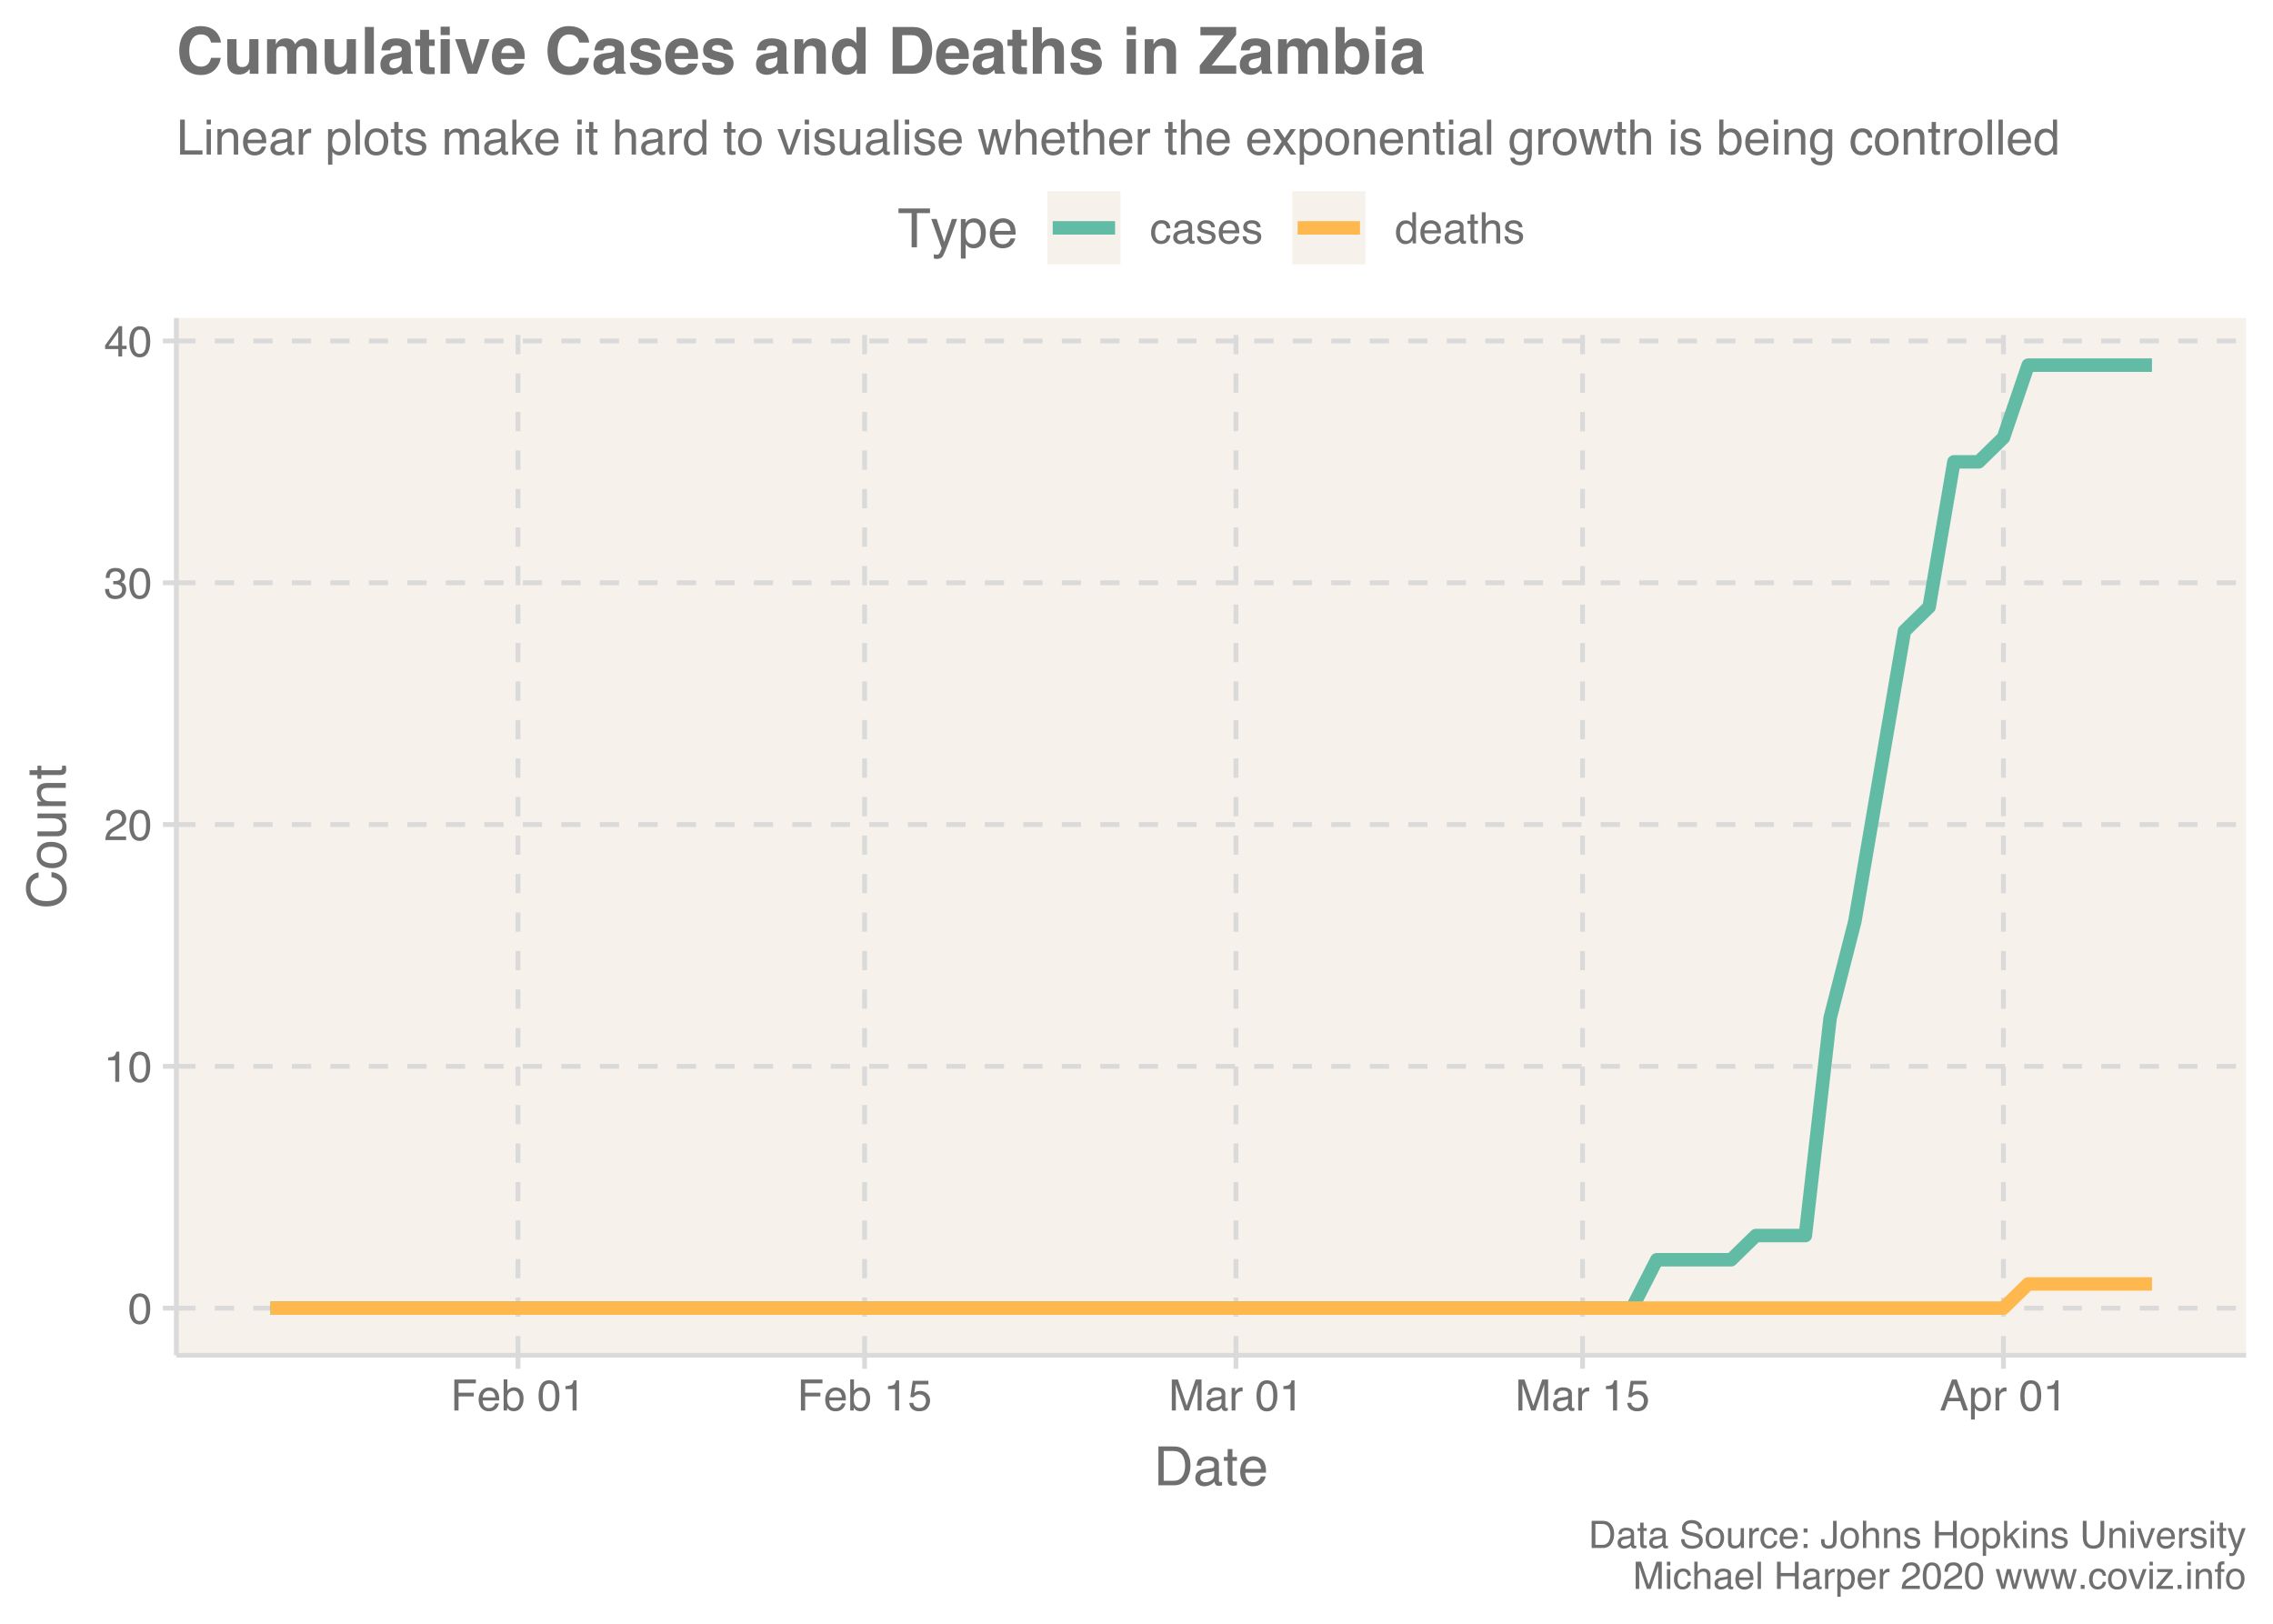 <?xml version="1.0" encoding="UTF-8"?>
<svg xmlns="http://www.w3.org/2000/svg" xmlns:xlink="http://www.w3.org/1999/xlink" width="504pt" height="360pt" viewBox="0 0 504 360" version="1.1">
<defs>
<g>
<symbol overflow="visible" id="glyph0-0">
<path style="stroke:none;" d="M 0.312 0 L 0.312 -6.875 L 5.766 -6.875 L 5.766 0 Z M 4.906 -0.859 L 4.906 -6.016 L 1.172 -6.016 L 1.172 -0.859 Z M 4.906 -0.859 "/>
</symbol>
<symbol overflow="visible" id="glyph0-1">
<path style="stroke:none;" d="M 2.594 -6.703 C 3.457 -6.703 4.086 -6.348 4.484 -5.641 C 4.773 -5.086 4.922 -4.328 4.922 -3.359 C 4.922 -2.453 4.785 -1.695 4.516 -1.094 C 4.129 -0.238 3.488 0.188 2.594 0.188 C 1.781 0.188 1.18 -0.16 0.797 -0.859 C 0.461 -1.453 0.297 -2.238 0.297 -3.219 C 0.297 -3.977 0.395 -4.633 0.594 -5.188 C 0.957 -6.195 1.625 -6.703 2.594 -6.703 Z M 2.578 -0.578 C 3.016 -0.578 3.363 -0.77 3.625 -1.156 C 3.883 -1.551 4.016 -2.273 4.016 -3.328 C 4.016 -4.086 3.922 -4.711 3.734 -5.203 C 3.547 -5.703 3.18 -5.953 2.641 -5.953 C 2.148 -5.953 1.789 -5.719 1.562 -5.25 C 1.332 -4.781 1.219 -4.094 1.219 -3.188 C 1.219 -2.5 1.289 -1.945 1.438 -1.531 C 1.656 -0.895 2.035 -0.578 2.578 -0.578 Z M 2.578 -0.578 "/>
</symbol>
<symbol overflow="visible" id="glyph0-2">
<path style="stroke:none;" d="M 0.922 -4.75 L 0.922 -5.391 C 1.523 -5.453 1.945 -5.551 2.188 -5.688 C 2.426 -5.832 2.609 -6.164 2.734 -6.688 L 3.391 -6.688 L 3.391 0 L 2.5 0 L 2.5 -4.75 Z M 0.922 -4.75 "/>
</symbol>
<symbol overflow="visible" id="glyph0-3">
<path style="stroke:none;" d="M 0.297 0 C 0.328 -0.57 0.445 -1.07 0.656 -1.5 C 0.863 -1.938 1.27 -2.328 1.875 -2.672 L 2.766 -3.188 C 3.172 -3.426 3.457 -3.629 3.625 -3.797 C 3.875 -4.055 4 -4.352 4 -4.688 C 4 -5.07 3.879 -5.379 3.641 -5.609 C 3.41 -5.836 3.102 -5.953 2.719 -5.953 C 2.133 -5.953 1.734 -5.734 1.516 -5.297 C 1.398 -5.066 1.336 -4.742 1.328 -4.328 L 0.469 -4.328 C 0.477 -4.91 0.582 -5.383 0.781 -5.75 C 1.145 -6.406 1.789 -6.734 2.719 -6.734 C 3.488 -6.734 4.051 -6.523 4.406 -6.109 C 4.758 -5.691 4.938 -5.227 4.938 -4.719 C 4.938 -4.188 4.75 -3.727 4.375 -3.344 C 4.156 -3.125 3.758 -2.852 3.188 -2.531 L 2.547 -2.188 C 2.242 -2.02 2.004 -1.859 1.828 -1.703 C 1.516 -1.43 1.316 -1.129 1.234 -0.797 L 4.906 -0.797 L 4.906 0 Z M 0.297 0 "/>
</symbol>
<symbol overflow="visible" id="glyph0-4">
<path style="stroke:none;" d="M 2.484 0.188 C 1.691 0.188 1.117 -0.031 0.766 -0.469 C 0.41 -0.906 0.234 -1.438 0.234 -2.062 L 1.109 -2.062 C 1.148 -1.625 1.234 -1.305 1.359 -1.109 C 1.578 -0.754 1.969 -0.578 2.531 -0.578 C 2.977 -0.578 3.336 -0.695 3.609 -0.938 C 3.879 -1.176 4.016 -1.484 4.016 -1.859 C 4.016 -2.316 3.867 -2.641 3.578 -2.828 C 3.297 -3.016 2.906 -3.109 2.406 -3.109 C 2.352 -3.109 2.297 -3.102 2.234 -3.094 C 2.18 -3.094 2.125 -3.094 2.062 -3.094 L 2.062 -3.844 C 2.145 -3.832 2.219 -3.82 2.281 -3.812 C 2.344 -3.812 2.406 -3.812 2.469 -3.812 C 2.789 -3.812 3.051 -3.863 3.25 -3.969 C 3.602 -4.145 3.781 -4.457 3.781 -4.906 C 3.781 -5.238 3.66 -5.492 3.422 -5.672 C 3.191 -5.859 2.914 -5.953 2.594 -5.953 C 2.031 -5.953 1.645 -5.766 1.438 -5.391 C 1.312 -5.18 1.242 -4.883 1.234 -4.5 L 0.391 -4.5 C 0.391 -5 0.492 -5.426 0.703 -5.781 C 1.047 -6.406 1.648 -6.719 2.516 -6.719 C 3.191 -6.719 3.719 -6.562 4.094 -6.25 C 4.469 -5.945 4.656 -5.508 4.656 -4.938 C 4.656 -4.52 4.547 -4.188 4.328 -3.938 C 4.191 -3.781 4.016 -3.656 3.797 -3.562 C 4.148 -3.469 4.426 -3.281 4.625 -3 C 4.82 -2.719 4.922 -2.379 4.922 -1.984 C 4.922 -1.348 4.707 -0.828 4.281 -0.422 C 3.863 -0.016 3.266 0.188 2.484 0.188 Z M 2.484 0.188 "/>
</symbol>
<symbol overflow="visible" id="glyph0-5">
<path style="stroke:none;" d="M 3.172 -2.375 L 3.172 -5.422 L 1.016 -2.375 Z M 3.188 0 L 3.188 -1.641 L 0.25 -1.641 L 0.25 -2.469 L 3.312 -6.734 L 4.031 -6.734 L 4.031 -2.375 L 5.016 -2.375 L 5.016 -1.641 L 4.031 -1.641 L 4.031 0 Z M 3.188 0 "/>
</symbol>
<symbol overflow="visible" id="glyph0-6">
<path style="stroke:none;" d="M 0.812 -6.875 L 5.594 -6.875 L 5.594 -6.031 L 1.75 -6.031 L 1.75 -3.953 L 5.125 -3.953 L 5.125 -3.125 L 1.75 -3.125 L 1.75 0 L 0.812 0 Z M 0.812 -6.875 "/>
</symbol>
<symbol overflow="visible" id="glyph0-7">
<path style="stroke:none;" d="M 2.703 -5.125 C 3.055 -5.125 3.398 -5.039 3.734 -4.875 C 4.078 -4.707 4.332 -4.492 4.5 -4.234 C 4.676 -3.973 4.789 -3.676 4.844 -3.344 C 4.895 -3.113 4.922 -2.742 4.922 -2.234 L 1.234 -2.234 C 1.254 -1.723 1.375 -1.312 1.594 -1 C 1.82 -0.695 2.172 -0.547 2.641 -0.547 C 3.086 -0.547 3.441 -0.691 3.703 -0.984 C 3.848 -1.148 3.953 -1.348 4.016 -1.578 L 4.844 -1.578 C 4.82 -1.391 4.75 -1.18 4.625 -0.953 C 4.508 -0.734 4.375 -0.551 4.219 -0.406 C 3.957 -0.156 3.641 0.016 3.266 0.109 C 3.055 0.148 2.828 0.172 2.578 0.172 C 1.953 0.172 1.422 -0.051 0.984 -0.5 C 0.555 -0.957 0.344 -1.594 0.344 -2.406 C 0.344 -3.219 0.562 -3.875 1 -4.375 C 1.438 -4.875 2.004 -5.125 2.703 -5.125 Z M 4.047 -2.906 C 4.016 -3.27 3.938 -3.562 3.812 -3.781 C 3.582 -4.188 3.195 -4.391 2.656 -4.391 C 2.27 -4.391 1.941 -4.25 1.672 -3.969 C 1.41 -3.695 1.273 -3.344 1.266 -2.906 Z M 2.625 -5.141 Z M 2.625 -5.141 "/>
</symbol>
<symbol overflow="visible" id="glyph0-8">
<path style="stroke:none;" d="M 0.547 -6.906 L 1.375 -6.906 L 1.375 -4.406 C 1.562 -4.645 1.781 -4.828 2.031 -4.953 C 2.289 -5.078 2.566 -5.141 2.859 -5.141 C 3.484 -5.141 3.988 -4.926 4.375 -4.5 C 4.77 -4.07 4.969 -3.441 4.969 -2.609 C 4.969 -1.816 4.773 -1.156 4.391 -0.625 C 4.004 -0.102 3.473 0.156 2.797 0.156 C 2.41 0.156 2.086 0.066 1.828 -0.109 C 1.672 -0.223 1.504 -0.398 1.328 -0.641 L 1.328 0 L 0.547 0 Z M 2.75 -0.578 C 3.195 -0.578 3.535 -0.758 3.766 -1.125 C 3.992 -1.488 4.109 -1.969 4.109 -2.562 C 4.109 -3.094 3.992 -3.531 3.766 -3.875 C 3.535 -4.219 3.203 -4.391 2.766 -4.391 C 2.379 -4.391 2.039 -4.25 1.75 -3.969 C 1.469 -3.688 1.328 -3.219 1.328 -2.562 C 1.328 -2.094 1.383 -1.711 1.5 -1.422 C 1.727 -0.859 2.145 -0.578 2.75 -0.578 Z M 2.75 -0.578 "/>
</symbol>
<symbol overflow="visible" id="glyph0-9">
<path style="stroke:none;" d=""/>
</symbol>
<symbol overflow="visible" id="glyph0-10">
<path style="stroke:none;" d="M 1.188 -1.703 C 1.238 -1.223 1.461 -0.895 1.859 -0.719 C 2.055 -0.625 2.285 -0.578 2.547 -0.578 C 3.047 -0.578 3.414 -0.734 3.656 -1.047 C 3.895 -1.367 4.016 -1.723 4.016 -2.109 C 4.016 -2.578 3.867 -2.938 3.578 -3.188 C 3.297 -3.445 2.957 -3.578 2.562 -3.578 C 2.27 -3.578 2.02 -3.52 1.812 -3.406 C 1.602 -3.289 1.426 -3.133 1.281 -2.938 L 0.547 -2.984 L 1.062 -6.594 L 4.547 -6.594 L 4.547 -5.781 L 1.703 -5.781 L 1.406 -3.922 C 1.562 -4.035 1.711 -4.125 1.859 -4.188 C 2.109 -4.289 2.395 -4.344 2.719 -4.344 C 3.332 -4.344 3.852 -4.141 4.281 -3.734 C 4.707 -3.336 4.922 -2.836 4.922 -2.234 C 4.922 -1.598 4.723 -1.035 4.328 -0.547 C 3.941 -0.066 3.32 0.172 2.469 0.172 C 1.914 0.172 1.43 0.02 1.016 -0.281 C 0.598 -0.594 0.363 -1.066 0.312 -1.703 Z M 1.188 -1.703 "/>
</symbol>
<symbol overflow="visible" id="glyph0-11">
<path style="stroke:none;" d="M 0.703 -6.875 L 2.047 -6.875 L 4.016 -1.062 L 5.984 -6.875 L 7.297 -6.875 L 7.297 0 L 6.422 0 L 6.422 -4.062 C 6.422 -4.195 6.422 -4.426 6.422 -4.75 C 6.43 -5.082 6.438 -5.43 6.438 -5.797 L 4.469 0 L 3.547 0 L 1.578 -5.797 L 1.578 -5.594 C 1.578 -5.426 1.578 -5.172 1.578 -4.828 C 1.586 -4.484 1.594 -4.227 1.594 -4.062 L 1.594 0 L 0.703 0 Z M 0.703 -6.875 "/>
</symbol>
<symbol overflow="visible" id="glyph0-12">
<path style="stroke:none;" d="M 1.266 -1.328 C 1.266 -1.086 1.352 -0.895 1.531 -0.75 C 1.707 -0.613 1.922 -0.547 2.172 -0.547 C 2.461 -0.547 2.75 -0.613 3.031 -0.75 C 3.5 -0.977 3.734 -1.352 3.734 -1.875 L 3.734 -2.547 C 3.629 -2.484 3.492 -2.43 3.328 -2.391 C 3.172 -2.348 3.016 -2.316 2.859 -2.297 L 2.344 -2.234 C 2.039 -2.191 1.812 -2.125 1.656 -2.031 C 1.395 -1.883 1.266 -1.648 1.266 -1.328 Z M 3.312 -3.047 C 3.5 -3.066 3.629 -3.145 3.703 -3.281 C 3.734 -3.352 3.75 -3.461 3.75 -3.609 C 3.75 -3.891 3.645 -4.094 3.438 -4.219 C 3.238 -4.352 2.945 -4.422 2.562 -4.422 C 2.125 -4.422 1.812 -4.305 1.625 -4.078 C 1.52 -3.941 1.453 -3.742 1.422 -3.484 L 0.641 -3.484 C 0.66 -4.098 0.863 -4.523 1.25 -4.766 C 1.633 -5.016 2.078 -5.141 2.578 -5.141 C 3.172 -5.141 3.656 -5.023 4.031 -4.797 C 4.395 -4.578 4.578 -4.227 4.578 -3.75 L 4.578 -0.859 C 4.578 -0.773 4.594 -0.707 4.625 -0.656 C 4.664 -0.602 4.742 -0.578 4.859 -0.578 C 4.891 -0.578 4.926 -0.578 4.969 -0.578 C 5.02 -0.578 5.07 -0.582 5.125 -0.594 L 5.125 0.016 C 5 0.055 4.898 0.082 4.828 0.094 C 4.766 0.102 4.672 0.109 4.547 0.109 C 4.254 0.109 4.047 0.004 3.922 -0.203 C 3.848 -0.305 3.797 -0.461 3.766 -0.672 C 3.598 -0.441 3.352 -0.242 3.031 -0.078 C 2.707 0.086 2.352 0.172 1.969 0.172 C 1.5 0.172 1.117 0.031 0.828 -0.25 C 0.535 -0.531 0.391 -0.883 0.391 -1.312 C 0.391 -1.781 0.531 -2.141 0.812 -2.391 C 1.102 -2.648 1.488 -2.812 1.969 -2.875 Z M 2.609 -5.141 Z M 2.609 -5.141 "/>
</symbol>
<symbol overflow="visible" id="glyph0-13">
<path style="stroke:none;" d="M 0.641 -5.016 L 1.438 -5.016 L 1.438 -4.156 C 1.508 -4.32 1.672 -4.523 1.922 -4.766 C 2.18 -5.004 2.477 -5.125 2.812 -5.125 C 2.82 -5.125 2.848 -5.125 2.891 -5.125 C 2.93 -5.125 2.992 -5.117 3.078 -5.109 L 3.078 -4.219 C 3.023 -4.227 2.977 -4.234 2.938 -4.234 C 2.895 -4.234 2.852 -4.234 2.812 -4.234 C 2.383 -4.234 2.055 -4.098 1.828 -3.828 C 1.598 -3.555 1.484 -3.242 1.484 -2.891 L 1.484 0 L 0.641 0 Z M 0.641 -5.016 "/>
</symbol>
<symbol overflow="visible" id="glyph0-14">
<path style="stroke:none;" d="M 4.266 -2.812 L 3.219 -5.859 L 2.109 -2.812 Z M 2.734 -6.875 L 3.781 -6.875 L 6.281 0 L 5.266 0 L 4.562 -2.062 L 1.844 -2.062 L 1.094 0 L 0.141 0 Z M 2.734 -6.875 "/>
</symbol>
<symbol overflow="visible" id="glyph0-15">
<path style="stroke:none;" d="M 2.734 -0.562 C 3.129 -0.562 3.457 -0.727 3.719 -1.062 C 3.977 -1.395 4.109 -1.883 4.109 -2.531 C 4.109 -2.938 4.051 -3.281 3.938 -3.562 C 3.719 -4.125 3.316 -4.406 2.734 -4.406 C 2.148 -4.406 1.75 -4.109 1.531 -3.516 C 1.414 -3.203 1.359 -2.805 1.359 -2.328 C 1.359 -1.941 1.414 -1.613 1.531 -1.344 C 1.75 -0.82 2.148 -0.562 2.734 -0.562 Z M 0.547 -5 L 1.375 -5 L 1.375 -4.328 C 1.539 -4.555 1.723 -4.734 1.922 -4.859 C 2.211 -5.047 2.547 -5.141 2.922 -5.141 C 3.492 -5.141 3.977 -4.922 4.375 -4.484 C 4.77 -4.047 4.969 -3.426 4.969 -2.625 C 4.969 -1.531 4.68 -0.75 4.109 -0.281 C 3.742 0.02 3.32 0.172 2.844 0.172 C 2.469 0.172 2.148 0.086 1.891 -0.078 C 1.742 -0.172 1.578 -0.332 1.391 -0.562 L 1.391 2 L 0.547 2 Z M 0.547 -5 "/>
</symbol>
<symbol overflow="visible" id="glyph0-16">
<path style="stroke:none;" d="M 2.547 -5.156 C 3.117 -5.156 3.582 -5.02 3.938 -4.75 C 4.289 -4.477 4.504 -4.004 4.578 -3.328 L 3.75 -3.328 C 3.695 -3.641 3.582 -3.895 3.406 -4.094 C 3.227 -4.301 2.941 -4.406 2.547 -4.406 C 2.016 -4.406 1.633 -4.145 1.406 -3.625 C 1.25 -3.281 1.172 -2.859 1.172 -2.359 C 1.172 -1.859 1.273 -1.438 1.484 -1.094 C 1.703 -0.75 2.039 -0.578 2.5 -0.578 C 2.844 -0.578 3.117 -0.68 3.328 -0.891 C 3.535 -1.109 3.676 -1.406 3.75 -1.781 L 4.578 -1.781 C 4.484 -1.113 4.25 -0.625 3.875 -0.312 C 3.5 -0.008 3.02 0.141 2.438 0.141 C 1.781 0.141 1.254 -0.098 0.859 -0.578 C 0.473 -1.055 0.281 -1.656 0.281 -2.375 C 0.281 -3.25 0.492 -3.93 0.922 -4.422 C 1.348 -4.91 1.891 -5.156 2.547 -5.156 Z M 2.422 -5.141 Z M 2.422 -5.141 "/>
</symbol>
<symbol overflow="visible" id="glyph0-17">
<path style="stroke:none;" d="M 1.125 -1.578 C 1.145 -1.297 1.211 -1.078 1.328 -0.922 C 1.547 -0.648 1.914 -0.516 2.438 -0.516 C 2.75 -0.516 3.02 -0.582 3.25 -0.719 C 3.488 -0.852 3.609 -1.066 3.609 -1.359 C 3.609 -1.566 3.516 -1.727 3.328 -1.844 C 3.203 -1.914 2.961 -1.992 2.609 -2.078 L 1.938 -2.25 C 1.508 -2.352 1.195 -2.473 1 -2.609 C 0.633 -2.836 0.453 -3.156 0.453 -3.562 C 0.453 -4.031 0.617 -4.41 0.953 -4.703 C 1.297 -4.992 1.758 -5.141 2.344 -5.141 C 3.094 -5.141 3.641 -4.922 3.984 -4.484 C 4.191 -4.203 4.289 -3.898 4.281 -3.578 L 3.484 -3.578 C 3.473 -3.766 3.406 -3.938 3.281 -4.094 C 3.094 -4.312 2.758 -4.422 2.281 -4.422 C 1.957 -4.422 1.711 -4.359 1.547 -4.234 C 1.391 -4.117 1.312 -3.961 1.312 -3.766 C 1.312 -3.547 1.414 -3.367 1.625 -3.234 C 1.75 -3.16 1.938 -3.094 2.188 -3.031 L 2.734 -2.891 C 3.348 -2.742 3.754 -2.602 3.953 -2.469 C 4.285 -2.25 4.453 -1.91 4.453 -1.453 C 4.453 -1.004 4.281 -0.617 3.938 -0.297 C 3.602 0.023 3.086 0.188 2.391 0.188 C 1.648 0.188 1.125 0.02 0.812 -0.312 C 0.5 -0.656 0.332 -1.078 0.312 -1.578 Z M 2.359 -5.141 Z M 2.359 -5.141 "/>
</symbol>
<symbol overflow="visible" id="glyph0-18">
<path style="stroke:none;" d="M 1.156 -2.453 C 1.156 -1.91 1.27 -1.457 1.5 -1.094 C 1.727 -0.738 2.094 -0.562 2.594 -0.562 C 2.977 -0.562 3.297 -0.727 3.547 -1.062 C 3.805 -1.395 3.938 -1.875 3.938 -2.5 C 3.938 -3.133 3.805 -3.602 3.547 -3.906 C 3.285 -4.219 2.961 -4.375 2.578 -4.375 C 2.148 -4.375 1.805 -4.207 1.547 -3.875 C 1.285 -3.551 1.156 -3.078 1.156 -2.453 Z M 2.422 -5.109 C 2.805 -5.109 3.129 -5.023 3.391 -4.859 C 3.535 -4.766 3.703 -4.602 3.891 -4.375 L 3.891 -6.906 L 4.703 -6.906 L 4.703 0 L 3.953 0 L 3.953 -0.703 C 3.754 -0.391 3.52 -0.164 3.25 -0.031 C 2.977 0.102 2.672 0.172 2.328 0.172 C 1.766 0.172 1.281 -0.062 0.875 -0.531 C 0.469 -1 0.266 -1.625 0.266 -2.406 C 0.266 -3.133 0.445 -3.766 0.812 -4.297 C 1.188 -4.836 1.723 -5.109 2.422 -5.109 Z M 2.422 -5.109 "/>
</symbol>
<symbol overflow="visible" id="glyph0-19">
<path style="stroke:none;" d="M 0.781 -6.422 L 1.641 -6.422 L 1.641 -5.016 L 2.438 -5.016 L 2.438 -4.328 L 1.641 -4.328 L 1.641 -1.047 C 1.641 -0.879 1.695 -0.766 1.812 -0.703 C 1.883 -0.672 1.992 -0.656 2.141 -0.656 C 2.18 -0.656 2.223 -0.656 2.266 -0.656 C 2.316 -0.656 2.375 -0.66 2.438 -0.672 L 2.438 0 C 2.344 0.031 2.242 0.051 2.141 0.062 C 2.035 0.07 1.922 0.078 1.797 0.078 C 1.398 0.078 1.129 -0.02 0.984 -0.219 C 0.848 -0.426 0.781 -0.688 0.781 -1 L 0.781 -4.328 L 0.109 -4.328 L 0.109 -5.016 L 0.781 -5.016 Z M 0.781 -6.422 "/>
</symbol>
<symbol overflow="visible" id="glyph0-20">
<path style="stroke:none;" d="M 0.625 -6.906 L 1.469 -6.906 L 1.469 -4.344 C 1.664 -4.594 1.844 -4.77 2 -4.875 C 2.27 -5.051 2.609 -5.141 3.016 -5.141 C 3.742 -5.141 4.238 -4.883 4.5 -4.375 C 4.633 -4.094 4.703 -3.707 4.703 -3.219 L 4.703 0 L 3.844 0 L 3.844 -3.156 C 3.844 -3.531 3.797 -3.801 3.703 -3.969 C 3.547 -4.25 3.258 -4.391 2.844 -4.391 C 2.488 -4.391 2.172 -4.266 1.891 -4.016 C 1.609 -3.773 1.469 -3.32 1.469 -2.656 L 1.469 0 L 0.625 0 Z M 0.625 -6.906 "/>
</symbol>
<symbol overflow="visible" id="glyph1-0">
<path style="stroke:none;" d="M 0.391 0 L 0.391 -8.609 L 7.219 -8.609 L 7.219 0 Z M 6.141 -1.078 L 6.141 -7.531 L 1.469 -7.531 L 1.469 -1.078 Z M 6.141 -1.078 "/>
</symbol>
<symbol overflow="visible" id="glyph1-1">
<path style="stroke:none;" d="M 4.219 -1 C 4.613 -1 4.938 -1.039 5.188 -1.125 C 5.645 -1.27 6.02 -1.562 6.312 -2 C 6.539 -2.344 6.703 -2.785 6.797 -3.328 C 6.859 -3.66 6.891 -3.961 6.891 -4.234 C 6.891 -5.305 6.676 -6.133 6.25 -6.719 C 5.832 -7.312 5.148 -7.609 4.203 -7.609 L 2.141 -7.609 L 2.141 -1 Z M 0.969 -8.609 L 4.453 -8.609 C 5.641 -8.609 6.555 -8.188 7.203 -7.344 C 7.785 -6.594 8.078 -5.625 8.078 -4.438 C 8.078 -3.52 7.906 -2.691 7.562 -1.953 C 6.957 -0.648 5.914 0 4.438 0 L 0.969 0 Z M 0.969 -8.609 "/>
</symbol>
<symbol overflow="visible" id="glyph1-2">
<path style="stroke:none;" d="M 1.578 -1.672 C 1.578 -1.367 1.688 -1.129 1.906 -0.953 C 2.133 -0.773 2.398 -0.688 2.703 -0.688 C 3.078 -0.688 3.438 -0.77 3.781 -0.938 C 4.375 -1.227 4.672 -1.695 4.672 -2.344 L 4.672 -3.188 C 4.535 -3.113 4.363 -3.047 4.156 -2.984 C 3.957 -2.93 3.758 -2.895 3.562 -2.875 L 2.938 -2.797 C 2.551 -2.742 2.258 -2.66 2.062 -2.547 C 1.738 -2.367 1.578 -2.078 1.578 -1.672 Z M 4.141 -3.797 C 4.379 -3.828 4.539 -3.93 4.625 -4.109 C 4.664 -4.203 4.688 -4.336 4.688 -4.516 C 4.688 -4.867 4.555 -5.125 4.297 -5.281 C 4.047 -5.445 3.688 -5.531 3.219 -5.531 C 2.664 -5.531 2.273 -5.383 2.047 -5.094 C 1.91 -4.926 1.82 -4.68 1.781 -4.359 L 0.797 -4.359 C 0.816 -5.129 1.066 -5.664 1.547 -5.969 C 2.035 -6.27 2.598 -6.422 3.234 -6.422 C 3.973 -6.422 4.57 -6.281 5.031 -6 C 5.488 -5.719 5.719 -5.281 5.719 -4.688 L 5.719 -1.078 C 5.719 -0.973 5.738 -0.883 5.781 -0.812 C 5.832 -0.75 5.93 -0.719 6.078 -0.719 C 6.117 -0.719 6.164 -0.719 6.219 -0.719 C 6.281 -0.727 6.348 -0.738 6.422 -0.75 L 6.422 0.031 C 6.254 0.07 6.125 0.098 6.031 0.109 C 5.945 0.129 5.832 0.141 5.688 0.141 C 5.32 0.141 5.062 0.008 4.906 -0.25 C 4.812 -0.383 4.75 -0.578 4.719 -0.828 C 4.5 -0.547 4.188 -0.301 3.781 -0.094 C 3.383 0.113 2.945 0.219 2.469 0.219 C 1.883 0.219 1.406 0.039 1.031 -0.312 C 0.664 -0.664 0.484 -1.109 0.484 -1.641 C 0.484 -2.223 0.664 -2.676 1.031 -3 C 1.395 -3.32 1.867 -3.52 2.453 -3.594 Z M 3.266 -6.422 Z M 3.266 -6.422 "/>
</symbol>
<symbol overflow="visible" id="glyph1-3">
<path style="stroke:none;" d="M 0.984 -8.031 L 2.047 -8.031 L 2.047 -6.281 L 3.047 -6.281 L 3.047 -5.422 L 2.047 -5.422 L 2.047 -1.312 C 2.047 -1.094 2.125 -0.945 2.281 -0.875 C 2.352 -0.832 2.488 -0.812 2.688 -0.812 C 2.738 -0.812 2.789 -0.812 2.844 -0.812 C 2.906 -0.82 2.973 -0.828 3.047 -0.828 L 3.047 0 C 2.93 0.031 2.805 0.051 2.672 0.062 C 2.547 0.082 2.406 0.094 2.25 0.094 C 1.758 0.094 1.426 -0.031 1.25 -0.281 C 1.07 -0.531 0.984 -0.859 0.984 -1.266 L 0.984 -5.422 L 0.141 -5.422 L 0.141 -6.281 L 0.984 -6.281 Z M 0.984 -8.031 "/>
</symbol>
<symbol overflow="visible" id="glyph1-4">
<path style="stroke:none;" d="M 3.391 -6.422 C 3.836 -6.422 4.27 -6.316 4.688 -6.109 C 5.102 -5.898 5.422 -5.629 5.641 -5.297 C 5.848 -4.973 5.988 -4.602 6.062 -4.188 C 6.125 -3.895 6.156 -3.43 6.156 -2.797 L 1.547 -2.797 C 1.566 -2.16 1.719 -1.648 2 -1.266 C 2.281 -0.879 2.719 -0.688 3.312 -0.688 C 3.863 -0.688 4.301 -0.867 4.625 -1.234 C 4.812 -1.441 4.945 -1.688 5.031 -1.969 L 6.062 -1.969 C 6.039 -1.738 5.953 -1.484 5.797 -1.203 C 5.641 -0.922 5.469 -0.688 5.281 -0.5 C 4.957 -0.188 4.555 0.02 4.078 0.125 C 3.828 0.188 3.539 0.219 3.219 0.219 C 2.438 0.219 1.773 -0.062 1.234 -0.625 C 0.691 -1.195 0.422 -1.992 0.422 -3.016 C 0.422 -4.023 0.691 -4.844 1.234 -5.469 C 1.785 -6.102 2.504 -6.422 3.391 -6.422 Z M 5.062 -3.641 C 5.02 -4.098 4.922 -4.461 4.766 -4.734 C 4.484 -5.242 4.004 -5.5 3.328 -5.5 C 2.836 -5.5 2.426 -5.32 2.094 -4.969 C 1.77 -4.625 1.598 -4.18 1.578 -3.641 Z M 3.281 -6.422 Z M 3.281 -6.422 "/>
</symbol>
<symbol overflow="visible" id="glyph1-5">
<path style="stroke:none;" d="M 7.172 -8.609 L 7.172 -7.578 L 4.281 -7.578 L 4.281 0 L 3.094 0 L 3.094 -7.578 L 0.188 -7.578 L 0.188 -8.609 Z M 7.172 -8.609 "/>
</symbol>
<symbol overflow="visible" id="glyph1-6">
<path style="stroke:none;" d="M 4.688 -6.281 L 5.859 -6.281 C 5.711 -5.875 5.383 -4.953 4.875 -3.516 C 4.488 -2.441 4.164 -1.566 3.906 -0.891 C 3.301 0.711 2.875 1.691 2.625 2.047 C 2.375 2.398 1.941 2.578 1.328 2.578 C 1.18 2.578 1.066 2.566 0.984 2.547 C 0.91 2.535 0.812 2.516 0.688 2.484 L 0.688 1.531 C 0.875 1.582 1.008 1.613 1.094 1.625 C 1.176 1.633 1.25 1.641 1.312 1.641 C 1.5 1.641 1.641 1.609 1.734 1.547 C 1.828 1.484 1.906 1.406 1.969 1.312 C 1.988 1.281 2.055 1.117 2.172 0.828 C 2.297 0.535 2.383 0.32 2.438 0.188 L 0.125 -6.281 L 1.312 -6.281 L 3 -1.172 Z M 3 -6.422 Z M 3 -6.422 "/>
</symbol>
<symbol overflow="visible" id="glyph1-7">
<path style="stroke:none;" d="M 3.422 -0.703 C 3.91 -0.703 4.316 -0.91 4.641 -1.328 C 4.973 -1.742 5.141 -2.359 5.141 -3.172 C 5.141 -3.672 5.066 -4.102 4.922 -4.469 C 4.648 -5.156 4.148 -5.5 3.422 -5.5 C 2.691 -5.5 2.191 -5.133 1.922 -4.406 C 1.773 -4.02 1.703 -3.523 1.703 -2.922 C 1.703 -2.43 1.773 -2.02 1.922 -1.688 C 2.191 -1.031 2.691 -0.703 3.422 -0.703 Z M 0.688 -6.25 L 1.719 -6.25 L 1.719 -5.422 C 1.926 -5.703 2.156 -5.922 2.406 -6.078 C 2.758 -6.305 3.176 -6.422 3.656 -6.422 C 4.375 -6.422 4.977 -6.148 5.469 -5.609 C 5.969 -5.066 6.219 -4.289 6.219 -3.281 C 6.219 -1.906 5.859 -0.926 5.141 -0.344 C 4.691 0.031 4.164 0.219 3.562 0.219 C 3.094 0.219 2.695 0.113 2.375 -0.094 C 2.188 -0.219 1.977 -0.422 1.75 -0.703 L 1.75 2.5 L 0.688 2.5 Z M 0.688 -6.25 "/>
</symbol>
<symbol overflow="visible" id="glyph2-0">
<path style="stroke:none;" d="M 0 -0.391 L -8.609 -0.391 L -8.609 -7.219 L 0 -7.219 Z M -1.078 -6.141 L -7.531 -6.141 L -7.531 -1.469 L -1.078 -1.469 Z M -1.078 -6.141 "/>
</symbol>
<symbol overflow="visible" id="glyph2-1">
<path style="stroke:none;" d="M -8.844 -4.547 C -8.844 -5.629 -8.555 -6.473 -7.984 -7.078 C -7.41 -7.68 -6.758 -8.016 -6.031 -8.078 L -6.031 -6.938 C -6.582 -6.812 -7.02 -6.555 -7.344 -6.172 C -7.664 -5.785 -7.828 -5.242 -7.828 -4.547 C -7.828 -3.703 -7.531 -3.02 -6.938 -2.5 C -6.344 -1.977 -5.43 -1.719 -4.203 -1.719 C -3.191 -1.719 -2.367 -1.953 -1.734 -2.422 C -1.109 -2.891 -0.797 -3.594 -0.797 -4.531 C -0.797 -5.383 -1.129 -6.039 -1.797 -6.5 C -2.141 -6.727 -2.598 -6.906 -3.172 -7.031 L -3.172 -8.156 C -2.266 -8.062 -1.504 -7.727 -0.891 -7.156 C -0.148 -6.469 0.219 -5.547 0.219 -4.391 C 0.219 -3.391 -0.082 -2.551 -0.688 -1.875 C -1.488 -0.977 -2.723 -0.531 -4.391 -0.531 C -5.66 -0.531 -6.703 -0.863 -7.516 -1.531 C -8.398 -2.258 -8.844 -3.266 -8.844 -4.547 Z M -8.844 -4.312 Z M -8.844 -4.312 "/>
</symbol>
<symbol overflow="visible" id="glyph2-2">
<path style="stroke:none;" d="M -0.688 -3.266 C -0.688 -3.961 -0.945 -4.441 -1.469 -4.703 C -2 -4.961 -2.586 -5.094 -3.234 -5.094 C -3.828 -5.094 -4.305 -5 -4.672 -4.812 C -5.242 -4.508 -5.531 -4 -5.531 -3.281 C -5.531 -2.633 -5.285 -2.164 -4.797 -1.875 C -4.305 -1.582 -3.711 -1.438 -3.016 -1.438 C -2.348 -1.438 -1.789 -1.582 -1.344 -1.875 C -0.906 -2.164 -0.688 -2.629 -0.688 -3.266 Z M -6.453 -3.312 C -6.453 -4.113 -6.18 -4.789 -5.641 -5.344 C -5.109 -5.906 -4.316 -6.188 -3.266 -6.188 C -2.254 -6.188 -1.414 -5.941 -0.75 -5.453 C -0.094 -4.961 0.234 -4.203 0.234 -3.172 C 0.234 -2.305 -0.055 -1.617 -0.641 -1.109 C -1.234 -0.598 -2.02 -0.344 -3 -0.344 C -4.051 -0.344 -4.891 -0.609 -5.516 -1.141 C -6.141 -1.68 -6.453 -2.406 -6.453 -3.312 Z M -6.422 -3.266 Z M -6.422 -3.266 "/>
</symbol>
<symbol overflow="visible" id="glyph2-3">
<path style="stroke:none;" d="M -6.281 -1.828 L -2.109 -1.828 C -1.785 -1.828 -1.523 -1.879 -1.328 -1.984 C -0.953 -2.172 -0.766 -2.52 -0.766 -3.031 C -0.766 -3.758 -1.094 -4.258 -1.75 -4.531 C -2.102 -4.676 -2.582 -4.75 -3.188 -4.75 L -6.281 -4.75 L -6.281 -5.797 L 0 -5.797 L 0 -4.812 L -0.922 -4.812 C -0.68 -4.676 -0.484 -4.508 -0.328 -4.312 C 0.004 -3.906 0.172 -3.414 0.172 -2.844 C 0.172 -1.945 -0.129 -1.336 -0.734 -1.016 C -1.047 -0.836 -1.473 -0.75 -2.016 -0.75 L -6.281 -0.75 Z M -6.422 -3.281 Z M -6.422 -3.281 "/>
</symbol>
<symbol overflow="visible" id="glyph2-4">
<path style="stroke:none;" d="M -6.281 -0.781 L -6.281 -1.781 L -5.391 -1.781 C -5.754 -2.07 -6.016 -2.383 -6.172 -2.719 C -6.336 -3.051 -6.422 -3.422 -6.422 -3.828 C -6.422 -4.711 -6.109 -5.312 -5.484 -5.625 C -5.141 -5.801 -4.656 -5.891 -4.031 -5.891 L 0 -5.891 L 0 -4.812 L -3.953 -4.812 C -4.336 -4.812 -4.645 -4.754 -4.875 -4.641 C -5.27 -4.453 -5.469 -4.113 -5.469 -3.625 C -5.469 -3.375 -5.441 -3.172 -5.391 -3.016 C -5.305 -2.723 -5.133 -2.469 -4.875 -2.25 C -4.664 -2.07 -4.453 -1.957 -4.234 -1.906 C -4.016 -1.852 -3.695 -1.828 -3.281 -1.828 L 0 -1.828 L 0 -0.781 Z M -6.422 -3.25 Z M -6.422 -3.25 "/>
</symbol>
<symbol overflow="visible" id="glyph2-5">
<path style="stroke:none;" d="M -8.031 -0.984 L -8.031 -2.047 L -6.281 -2.047 L -6.281 -3.047 L -5.422 -3.047 L -5.422 -2.047 L -1.312 -2.047 C -1.094 -2.047 -0.945 -2.125 -0.875 -2.281 C -0.832 -2.352 -0.812 -2.488 -0.812 -2.688 C -0.812 -2.738 -0.812 -2.789 -0.812 -2.844 C -0.82 -2.906 -0.828 -2.973 -0.828 -3.047 L 0 -3.047 C 0.031 -2.93 0.051 -2.805 0.062 -2.672 C 0.082 -2.547 0.094 -2.406 0.094 -2.25 C 0.094 -1.758 -0.031 -1.426 -0.281 -1.25 C -0.531 -1.07 -0.859 -0.984 -1.266 -0.984 L -5.422 -0.984 L -5.422 -0.141 L -6.281 -0.141 L -6.281 -0.984 Z M -8.031 -0.984 "/>
</symbol>
<symbol overflow="visible" id="glyph3-0">
<path style="stroke:none;" d="M 0.344 0 L 0.344 -7.75 L 6.5 -7.75 L 6.5 0 Z M 5.531 -0.969 L 5.531 -6.781 L 1.312 -6.781 L 1.312 -0.969 Z M 5.531 -0.969 "/>
</symbol>
<symbol overflow="visible" id="glyph3-1">
<path style="stroke:none;" d="M 0.828 -7.75 L 1.875 -7.75 L 1.875 -0.922 L 5.797 -0.922 L 5.797 0 L 0.828 0 Z M 0.828 -7.75 "/>
</symbol>
<symbol overflow="visible" id="glyph3-2">
<path style="stroke:none;" d="M 0.703 -5.625 L 1.656 -5.625 L 1.656 0 L 0.703 0 Z M 0.703 -7.75 L 1.656 -7.75 L 1.656 -6.672 L 0.703 -6.672 Z M 0.703 -7.75 "/>
</symbol>
<symbol overflow="visible" id="glyph3-3">
<path style="stroke:none;" d="M 0.703 -5.641 L 1.594 -5.641 L 1.594 -4.844 C 1.863 -5.176 2.145 -5.41 2.438 -5.547 C 2.738 -5.691 3.07 -5.766 3.438 -5.766 C 4.238 -5.766 4.781 -5.488 5.062 -4.938 C 5.219 -4.625 5.297 -4.188 5.297 -3.625 L 5.297 0 L 4.328 0 L 4.328 -3.562 C 4.328 -3.906 4.281 -4.18 4.188 -4.391 C 4.008 -4.742 3.703 -4.922 3.266 -4.922 C 3.035 -4.922 2.848 -4.895 2.703 -4.844 C 2.441 -4.77 2.219 -4.617 2.031 -4.391 C 1.863 -4.203 1.754 -4.008 1.703 -3.812 C 1.66 -3.613 1.641 -3.328 1.641 -2.953 L 1.641 0 L 0.703 0 Z M 2.922 -5.781 Z M 2.922 -5.781 "/>
</symbol>
<symbol overflow="visible" id="glyph3-4">
<path style="stroke:none;" d="M 3.047 -5.766 C 3.441 -5.766 3.828 -5.672 4.203 -5.484 C 4.586 -5.297 4.879 -5.055 5.078 -4.766 C 5.266 -4.473 5.391 -4.141 5.453 -3.766 C 5.504 -3.504 5.531 -3.086 5.531 -2.516 L 1.391 -2.516 C 1.41 -1.941 1.547 -1.484 1.797 -1.141 C 2.055 -0.797 2.453 -0.625 2.984 -0.625 C 3.473 -0.625 3.867 -0.785 4.172 -1.109 C 4.336 -1.297 4.453 -1.516 4.516 -1.766 L 5.453 -1.766 C 5.43 -1.555 5.348 -1.328 5.203 -1.078 C 5.066 -0.828 4.914 -0.617 4.75 -0.453 C 4.457 -0.172 4.098 0.016 3.672 0.109 C 3.441 0.172 3.188 0.203 2.906 0.203 C 2.195 0.203 1.598 -0.051 1.109 -0.562 C 0.617 -1.07 0.375 -1.789 0.375 -2.719 C 0.375 -3.625 0.617 -4.359 1.109 -4.922 C 1.609 -5.484 2.254 -5.766 3.047 -5.766 Z M 4.562 -3.281 C 4.52 -3.688 4.43 -4.016 4.297 -4.266 C 4.035 -4.711 3.598 -4.938 2.984 -4.938 C 2.547 -4.938 2.18 -4.781 1.891 -4.469 C 1.598 -4.156 1.441 -3.758 1.422 -3.281 Z M 2.953 -5.781 Z M 2.953 -5.781 "/>
</symbol>
<symbol overflow="visible" id="glyph3-5">
<path style="stroke:none;" d="M 1.422 -1.5 C 1.422 -1.227 1.52 -1.008 1.719 -0.844 C 1.926 -0.688 2.164 -0.609 2.438 -0.609 C 2.77 -0.609 3.094 -0.688 3.406 -0.844 C 3.938 -1.102 4.203 -1.523 4.203 -2.109 L 4.203 -2.875 C 4.078 -2.801 3.922 -2.738 3.734 -2.688 C 3.555 -2.633 3.379 -2.598 3.203 -2.578 L 2.641 -2.516 C 2.297 -2.461 2.035 -2.391 1.859 -2.297 C 1.566 -2.129 1.422 -1.863 1.422 -1.5 Z M 3.719 -3.422 C 3.938 -3.453 4.082 -3.547 4.156 -3.703 C 4.195 -3.785 4.219 -3.906 4.219 -4.062 C 4.219 -4.383 4.102 -4.617 3.875 -4.766 C 3.645 -4.91 3.316 -4.984 2.891 -4.984 C 2.391 -4.984 2.035 -4.848 1.828 -4.578 C 1.711 -4.43 1.641 -4.211 1.609 -3.922 L 0.719 -3.922 C 0.738 -4.617 0.961 -5.102 1.391 -5.375 C 1.828 -5.645 2.332 -5.781 2.906 -5.781 C 3.57 -5.781 4.113 -5.656 4.531 -5.406 C 4.938 -5.156 5.141 -4.758 5.141 -4.219 L 5.141 -0.969 C 5.141 -0.875 5.16 -0.797 5.203 -0.734 C 5.242 -0.672 5.332 -0.641 5.469 -0.641 C 5.508 -0.641 5.555 -0.641 5.609 -0.641 C 5.66 -0.648 5.711 -0.66 5.766 -0.672 L 5.766 0.031 C 5.617 0.07 5.504 0.098 5.422 0.109 C 5.348 0.117 5.25 0.125 5.125 0.125 C 4.789 0.125 4.551 0.004 4.406 -0.234 C 4.332 -0.348 4.281 -0.52 4.25 -0.75 C 4.051 -0.5 3.77 -0.281 3.406 -0.094 C 3.051 0.094 2.656 0.188 2.219 0.188 C 1.688 0.188 1.254 0.031 0.922 -0.281 C 0.598 -0.602 0.438 -1.004 0.438 -1.484 C 0.438 -2.004 0.598 -2.406 0.922 -2.688 C 1.242 -2.977 1.672 -3.16 2.203 -3.234 Z M 2.938 -5.781 Z M 2.938 -5.781 "/>
</symbol>
<symbol overflow="visible" id="glyph3-6">
<path style="stroke:none;" d="M 0.719 -5.641 L 1.625 -5.641 L 1.625 -4.672 C 1.695 -4.859 1.875 -5.086 2.156 -5.359 C 2.445 -5.629 2.781 -5.766 3.156 -5.766 C 3.176 -5.766 3.207 -5.766 3.25 -5.766 C 3.289 -5.766 3.363 -5.758 3.469 -5.75 L 3.469 -4.75 C 3.414 -4.758 3.363 -4.766 3.312 -4.766 C 3.27 -4.766 3.219 -4.766 3.156 -4.766 C 2.676 -4.766 2.305 -4.609 2.047 -4.297 C 1.797 -3.992 1.672 -3.645 1.672 -3.25 L 1.672 0 L 0.719 0 Z M 0.719 -5.641 "/>
</symbol>
<symbol overflow="visible" id="glyph3-7">
<path style="stroke:none;" d=""/>
</symbol>
<symbol overflow="visible" id="glyph3-8">
<path style="stroke:none;" d="M 3.078 -0.641 C 3.523 -0.641 3.895 -0.82 4.188 -1.188 C 4.477 -1.562 4.625 -2.117 4.625 -2.859 C 4.625 -3.305 4.555 -3.691 4.422 -4.016 C 4.18 -4.641 3.734 -4.953 3.078 -4.953 C 2.422 -4.953 1.973 -4.625 1.734 -3.969 C 1.598 -3.613 1.531 -3.164 1.531 -2.625 C 1.531 -2.188 1.598 -1.816 1.734 -1.516 C 1.973 -0.93 2.422 -0.641 3.078 -0.641 Z M 0.625 -5.625 L 1.547 -5.625 L 1.547 -4.875 C 1.734 -5.125 1.941 -5.32 2.172 -5.469 C 2.484 -5.676 2.859 -5.781 3.297 -5.781 C 3.93 -5.781 4.473 -5.535 4.922 -5.047 C 5.367 -4.555 5.594 -3.859 5.594 -2.953 C 5.594 -1.723 5.27 -0.844 4.625 -0.312 C 4.219 0.02 3.742 0.188 3.203 0.188 C 2.773 0.188 2.422 0.094 2.141 -0.094 C 1.961 -0.195 1.773 -0.375 1.578 -0.625 L 1.578 2.25 L 0.625 2.25 Z M 0.625 -5.625 "/>
</symbol>
<symbol overflow="visible" id="glyph3-9">
<path style="stroke:none;" d="M 0.719 -7.75 L 1.672 -7.75 L 1.672 0 L 0.719 0 Z M 0.719 -7.75 "/>
</symbol>
<symbol overflow="visible" id="glyph3-10">
<path style="stroke:none;" d="M 2.938 -0.609 C 3.562 -0.609 3.988 -0.848 4.219 -1.328 C 4.457 -1.805 4.578 -2.336 4.578 -2.922 C 4.578 -3.441 4.492 -3.867 4.328 -4.203 C 4.055 -4.723 3.598 -4.984 2.953 -4.984 C 2.367 -4.984 1.941 -4.758 1.672 -4.312 C 1.41 -3.875 1.281 -3.344 1.281 -2.719 C 1.281 -2.113 1.41 -1.609 1.672 -1.203 C 1.941 -0.805 2.363 -0.609 2.938 -0.609 Z M 2.969 -5.812 C 3.695 -5.812 4.312 -5.566 4.812 -5.078 C 5.32 -4.598 5.578 -3.883 5.578 -2.938 C 5.578 -2.031 5.352 -1.281 4.906 -0.688 C 4.469 -0.094 3.781 0.203 2.844 0.203 C 2.07 0.203 1.457 -0.055 1 -0.578 C 0.539 -1.109 0.312 -1.816 0.312 -2.703 C 0.312 -3.648 0.551 -4.406 1.031 -4.969 C 1.508 -5.531 2.156 -5.812 2.969 -5.812 Z M 2.938 -5.781 Z M 2.938 -5.781 "/>
</symbol>
<symbol overflow="visible" id="glyph3-11">
<path style="stroke:none;" d="M 0.891 -7.219 L 1.844 -7.219 L 1.844 -5.641 L 2.75 -5.641 L 2.75 -4.875 L 1.844 -4.875 L 1.844 -1.188 C 1.844 -0.988 1.91 -0.859 2.047 -0.797 C 2.117 -0.754 2.242 -0.734 2.422 -0.734 C 2.461 -0.734 2.508 -0.734 2.562 -0.734 C 2.613 -0.734 2.676 -0.738 2.75 -0.75 L 2.75 0 C 2.633 0.031 2.52 0.051 2.406 0.062 C 2.289 0.082 2.164 0.094 2.031 0.094 C 1.582 0.094 1.281 -0.02 1.125 -0.25 C 0.969 -0.477 0.891 -0.773 0.891 -1.141 L 0.891 -4.875 L 0.125 -4.875 L 0.125 -5.641 L 0.891 -5.641 Z M 0.891 -7.219 "/>
</symbol>
<symbol overflow="visible" id="glyph3-12">
<path style="stroke:none;" d="M 1.266 -1.766 C 1.285 -1.453 1.363 -1.211 1.5 -1.047 C 1.738 -0.734 2.148 -0.578 2.734 -0.578 C 3.086 -0.578 3.395 -0.656 3.656 -0.812 C 3.926 -0.969 4.062 -1.207 4.062 -1.531 C 4.062 -1.77 3.957 -1.953 3.75 -2.078 C 3.613 -2.148 3.344 -2.238 2.938 -2.344 L 2.188 -2.531 C 1.695 -2.656 1.344 -2.789 1.125 -2.938 C 0.707 -3.195 0.5 -3.551 0.5 -4 C 0.5 -4.531 0.691 -4.961 1.078 -5.297 C 1.461 -5.629 1.984 -5.797 2.641 -5.797 C 3.484 -5.797 4.094 -5.547 4.469 -5.047 C 4.707 -4.734 4.82 -4.391 4.812 -4.016 L 3.922 -4.016 C 3.898 -4.234 3.828 -4.43 3.703 -4.609 C 3.484 -4.859 3.102 -4.984 2.562 -4.984 C 2.207 -4.984 1.938 -4.914 1.75 -4.781 C 1.562 -4.645 1.469 -4.461 1.469 -4.234 C 1.469 -3.984 1.586 -3.785 1.828 -3.641 C 1.973 -3.555 2.18 -3.477 2.453 -3.406 L 3.078 -3.266 C 3.766 -3.098 4.223 -2.938 4.453 -2.781 C 4.828 -2.539 5.016 -2.16 5.016 -1.641 C 5.016 -1.129 4.82 -0.691 4.438 -0.328 C 4.051 0.035 3.469 0.219 2.688 0.219 C 1.852 0.219 1.258 0.031 0.906 -0.344 C 0.562 -0.727 0.375 -1.203 0.344 -1.766 Z M 2.656 -5.781 Z M 2.656 -5.781 "/>
</symbol>
<symbol overflow="visible" id="glyph3-13">
<path style="stroke:none;" d="M 0.703 -5.641 L 1.641 -5.641 L 1.641 -4.844 C 1.859 -5.125 2.062 -5.328 2.25 -5.453 C 2.562 -5.66 2.914 -5.766 3.312 -5.766 C 3.758 -5.766 4.117 -5.656 4.391 -5.438 C 4.547 -5.312 4.688 -5.125 4.812 -4.875 C 5.031 -5.176 5.281 -5.398 5.562 -5.547 C 5.844 -5.691 6.16 -5.766 6.516 -5.766 C 7.273 -5.766 7.797 -5.492 8.078 -4.953 C 8.223 -4.648 8.297 -4.254 8.297 -3.766 L 8.297 0 L 7.312 0 L 7.312 -3.922 C 7.312 -4.297 7.219 -4.551 7.031 -4.688 C 6.844 -4.832 6.613 -4.906 6.344 -4.906 C 5.969 -4.906 5.645 -4.781 5.375 -4.531 C 5.102 -4.281 4.969 -3.863 4.969 -3.281 L 4.969 0 L 4 0 L 4 -3.688 C 4 -4.07 3.957 -4.348 3.875 -4.516 C 3.727 -4.785 3.457 -4.922 3.062 -4.922 C 2.707 -4.922 2.379 -4.781 2.078 -4.5 C 1.785 -4.219 1.641 -3.719 1.641 -3 L 1.641 0 L 0.703 0 Z M 0.703 -5.641 "/>
</symbol>
<symbol overflow="visible" id="glyph3-14">
<path style="stroke:none;" d="M 0.672 -7.75 L 1.594 -7.75 L 1.594 -3.25 L 4.016 -5.641 L 5.234 -5.641 L 3.078 -3.531 L 5.359 0 L 4.141 0 L 2.391 -2.844 L 1.594 -2.125 L 1.594 0 L 0.672 0 Z M 0.672 -7.75 "/>
</symbol>
<symbol overflow="visible" id="glyph3-15">
<path style="stroke:none;" d="M 0.703 -7.766 L 1.641 -7.766 L 1.641 -4.875 C 1.867 -5.164 2.07 -5.367 2.25 -5.484 C 2.551 -5.68 2.93 -5.781 3.391 -5.781 C 4.211 -5.781 4.77 -5.492 5.062 -4.922 C 5.219 -4.609 5.297 -4.176 5.297 -3.625 L 5.297 0 L 4.328 0 L 4.328 -3.562 C 4.328 -3.977 4.273 -4.281 4.172 -4.469 C 3.992 -4.781 3.664 -4.938 3.188 -4.938 C 2.801 -4.938 2.445 -4.801 2.125 -4.531 C 1.801 -4.258 1.641 -3.75 1.641 -3 L 1.641 0 L 0.703 0 Z M 0.703 -7.766 "/>
</symbol>
<symbol overflow="visible" id="glyph3-16">
<path style="stroke:none;" d="M 1.297 -2.75 C 1.297 -2.145 1.422 -1.641 1.672 -1.234 C 1.93 -0.828 2.348 -0.625 2.922 -0.625 C 3.359 -0.625 3.719 -0.812 4 -1.188 C 4.281 -1.57 4.422 -2.117 4.422 -2.828 C 4.422 -3.535 4.273 -4.062 3.984 -4.406 C 3.691 -4.75 3.332 -4.922 2.906 -4.922 C 2.426 -4.922 2.035 -4.738 1.734 -4.375 C 1.441 -4.008 1.297 -3.469 1.297 -2.75 Z M 2.719 -5.75 C 3.156 -5.75 3.52 -5.656 3.812 -5.469 C 3.977 -5.363 4.172 -5.18 4.391 -4.922 L 4.391 -7.766 L 5.297 -7.766 L 5.297 0 L 4.438 0 L 4.438 -0.781 C 4.219 -0.438 3.957 -0.188 3.656 -0.031 C 3.352 0.125 3.008 0.203 2.625 0.203 C 1.988 0.203 1.441 -0.062 0.984 -0.594 C 0.523 -1.125 0.297 -1.828 0.297 -2.703 C 0.297 -3.523 0.504 -4.238 0.922 -4.844 C 1.348 -5.445 1.945 -5.75 2.719 -5.75 Z M 2.719 -5.75 "/>
</symbol>
<symbol overflow="visible" id="glyph3-17">
<path style="stroke:none;" d="M 1.156 -5.641 L 2.672 -1.047 L 4.25 -5.641 L 5.281 -5.641 L 3.156 0 L 2.141 0 L 0.062 -5.641 Z M 1.156 -5.641 "/>
</symbol>
<symbol overflow="visible" id="glyph3-18">
<path style="stroke:none;" d="M 1.641 -5.641 L 1.641 -1.891 C 1.641 -1.609 1.688 -1.375 1.781 -1.188 C 1.945 -0.852 2.258 -0.688 2.719 -0.688 C 3.383 -0.688 3.836 -0.984 4.078 -1.578 C 4.203 -1.891 4.266 -2.32 4.266 -2.875 L 4.266 -5.641 L 5.219 -5.641 L 5.219 0 L 4.328 0 L 4.328 -0.828 C 4.211 -0.617 4.062 -0.441 3.875 -0.297 C 3.508 0.004 3.07 0.156 2.562 0.156 C 1.75 0.156 1.195 -0.113 0.906 -0.656 C 0.75 -0.945 0.672 -1.332 0.672 -1.812 L 0.672 -5.641 Z M 2.953 -5.781 Z M 2.953 -5.781 "/>
</symbol>
<symbol overflow="visible" id="glyph3-19">
<path style="stroke:none;" d="M 1.141 -5.641 L 2.219 -1.203 L 3.328 -5.641 L 4.391 -5.641 L 5.5 -1.219 L 6.641 -5.641 L 7.594 -5.641 L 5.953 0 L 4.969 0 L 3.828 -4.375 L 2.703 0 L 1.719 0 L 0.094 -5.641 Z M 1.141 -5.641 "/>
</symbol>
<symbol overflow="visible" id="glyph3-20">
<path style="stroke:none;" d="M 0.156 -5.641 L 1.391 -5.641 L 2.688 -3.656 L 4 -5.641 L 5.156 -5.625 L 3.25 -2.891 L 5.234 0 L 4.016 0 L 2.625 -2.125 L 1.266 0 L 0.062 0 L 2.047 -2.891 Z M 0.156 -5.641 "/>
</symbol>
<symbol overflow="visible" id="glyph3-21">
<path style="stroke:none;" d="M 2.688 -5.75 C 3.133 -5.75 3.52 -5.641 3.844 -5.422 C 4.031 -5.297 4.211 -5.113 4.391 -4.875 L 4.391 -5.594 L 5.266 -5.594 L 5.266 -0.453 C 5.266 0.254 5.16 0.816 4.953 1.234 C 4.555 2.004 3.812 2.391 2.719 2.391 C 2.113 2.391 1.602 2.254 1.188 1.984 C 0.77 1.711 0.539 1.285 0.5 0.703 L 1.453 0.703 C 1.504 0.953 1.598 1.145 1.734 1.281 C 1.953 1.5 2.289 1.609 2.75 1.609 C 3.477 1.609 3.953 1.348 4.172 0.828 C 4.305 0.523 4.367 -0.008 4.359 -0.781 C 4.172 -0.5 3.941 -0.285 3.672 -0.141 C 3.41 -0.004 3.055 0.062 2.609 0.062 C 2.004 0.062 1.473 -0.148 1.016 -0.578 C 0.555 -1.016 0.328 -1.734 0.328 -2.734 C 0.328 -3.68 0.555 -4.422 1.016 -4.953 C 1.473 -5.484 2.031 -5.75 2.688 -5.75 Z M 4.391 -2.844 C 4.391 -3.539 4.242 -4.055 3.953 -4.391 C 3.672 -4.734 3.305 -4.906 2.859 -4.906 C 2.191 -4.906 1.734 -4.594 1.484 -3.969 C 1.359 -3.633 1.297 -3.195 1.297 -2.656 C 1.297 -2.02 1.426 -1.535 1.688 -1.203 C 1.945 -0.867 2.289 -0.703 2.719 -0.703 C 3.406 -0.703 3.891 -1.008 4.172 -1.625 C 4.316 -1.977 4.391 -2.383 4.391 -2.844 Z M 2.797 -5.781 Z M 2.797 -5.781 "/>
</symbol>
<symbol overflow="visible" id="glyph3-22">
<path style="stroke:none;" d="M 0.625 -7.766 L 1.547 -7.766 L 1.547 -4.953 C 1.754 -5.223 2 -5.43 2.281 -5.578 C 2.57 -5.723 2.883 -5.797 3.219 -5.797 C 3.926 -5.797 4.5 -5.551 4.938 -5.062 C 5.375 -4.582 5.594 -3.875 5.594 -2.938 C 5.594 -2.039 5.375 -1.297 4.938 -0.703 C 4.508 -0.117 3.91 0.172 3.141 0.172 C 2.711 0.172 2.352 0.07 2.062 -0.125 C 1.883 -0.25 1.695 -0.445 1.5 -0.719 L 1.5 0 L 0.625 0 Z M 3.094 -0.656 C 3.602 -0.656 3.984 -0.859 4.234 -1.266 C 4.492 -1.672 4.625 -2.211 4.625 -2.891 C 4.625 -3.484 4.492 -3.973 4.234 -4.359 C 3.984 -4.742 3.609 -4.938 3.109 -4.938 C 2.68 -4.938 2.301 -4.773 1.969 -4.453 C 1.645 -4.141 1.484 -3.617 1.484 -2.891 C 1.484 -2.359 1.551 -1.926 1.688 -1.594 C 1.938 -0.969 2.406 -0.656 3.094 -0.656 Z M 3.094 -0.656 "/>
</symbol>
<symbol overflow="visible" id="glyph3-23">
<path style="stroke:none;" d="M 2.875 -5.812 C 3.508 -5.812 4.023 -5.656 4.422 -5.344 C 4.828 -5.031 5.066 -4.5 5.141 -3.75 L 4.219 -3.75 C 4.164 -4.094 4.035 -4.379 3.828 -4.609 C 3.629 -4.836 3.312 -4.953 2.875 -4.953 C 2.27 -4.953 1.836 -4.66 1.578 -4.078 C 1.41 -3.691 1.328 -3.219 1.328 -2.656 C 1.328 -2.094 1.445 -1.617 1.688 -1.234 C 1.926 -0.848 2.301 -0.656 2.812 -0.656 C 3.207 -0.656 3.52 -0.773 3.75 -1.016 C 3.977 -1.254 4.133 -1.582 4.219 -2 L 5.141 -2 C 5.035 -1.25 4.77 -0.703 4.344 -0.359 C 3.926 -0.016 3.391 0.156 2.734 0.156 C 1.992 0.156 1.406 -0.109 0.969 -0.641 C 0.531 -1.18 0.312 -1.859 0.312 -2.672 C 0.312 -3.66 0.551 -4.43 1.031 -4.984 C 1.508 -5.535 2.125 -5.812 2.875 -5.812 Z M 2.719 -5.781 Z M 2.719 -5.781 "/>
</symbol>
<symbol overflow="visible" id="glyph4-0">
<path style="stroke:none;" d="M 1.078 0 L 1.078 -10.375 L 9.438 -10.375 L 9.438 0 Z M 8.141 -1.297 L 8.141 -9.078 L 2.375 -9.078 L 2.375 -1.297 Z M 8.141 -1.297 "/>
</symbol>
<symbol overflow="visible" id="glyph4-1">
<path style="stroke:none;" d="M 0.641 -5.094 C 0.641 -6.906 1.129 -8.301 2.109 -9.281 C 2.953 -10.133 4.023 -10.562 5.328 -10.562 C 7.066 -10.562 8.344 -9.988 9.156 -8.844 C 9.594 -8.207 9.832 -7.566 9.875 -6.922 L 7.703 -6.922 C 7.555 -7.41 7.375 -7.785 7.156 -8.047 C 6.758 -8.492 6.176 -8.719 5.406 -8.719 C 4.625 -8.719 4.004 -8.398 3.547 -7.766 C 3.086 -7.129 2.859 -6.227 2.859 -5.062 C 2.859 -3.895 3.098 -3.02 3.578 -2.438 C 4.066 -1.863 4.68 -1.578 5.422 -1.578 C 6.18 -1.578 6.758 -1.828 7.156 -2.328 C 7.375 -2.598 7.555 -3 7.703 -3.531 L 9.844 -3.531 C 9.656 -2.406 9.176 -1.488 8.406 -0.781 C 7.633 -0.07 6.645 0.281 5.438 0.281 C 3.945 0.281 2.773 -0.191 1.922 -1.141 C 1.066 -2.109 0.641 -3.426 0.641 -5.094 Z M 5.266 -10.688 Z M 5.266 -10.688 "/>
</symbol>
<symbol overflow="visible" id="glyph4-2">
<path style="stroke:none;" d="M 2.938 -7.672 L 2.938 -3.047 C 2.938 -2.609 2.988 -2.281 3.094 -2.062 C 3.27 -1.676 3.629 -1.484 4.172 -1.484 C 4.848 -1.484 5.316 -1.758 5.578 -2.312 C 5.703 -2.602 5.766 -3 5.766 -3.5 L 5.766 -7.672 L 7.797 -7.672 L 7.797 0 L 5.859 0 L 5.859 -1.078 C 5.836 -1.055 5.785 -0.988 5.703 -0.875 C 5.629 -0.758 5.539 -0.656 5.438 -0.562 C 5.125 -0.281 4.82 -0.086 4.531 0.016 C 4.238 0.117 3.895 0.172 3.5 0.172 C 2.363 0.172 1.598 -0.238 1.203 -1.062 C 0.984 -1.508 0.875 -2.172 0.875 -3.047 L 0.875 -7.672 Z M 4.344 -7.875 Z M 4.344 -7.875 "/>
</symbol>
<symbol overflow="visible" id="glyph4-3">
<path style="stroke:none;" d="M 9.5 -7.844 C 9.844 -7.844 10.176 -7.773 10.5 -7.641 C 10.832 -7.504 11.129 -7.273 11.391 -6.953 C 11.609 -6.68 11.754 -6.352 11.828 -5.969 C 11.879 -5.707 11.906 -5.328 11.906 -4.828 L 11.891 0 L 9.828 0 L 9.828 -4.875 C 9.828 -5.164 9.781 -5.406 9.688 -5.594 C 9.508 -5.957 9.18 -6.141 8.703 -6.141 C 8.148 -6.141 7.77 -5.906 7.562 -5.438 C 7.457 -5.195 7.406 -4.906 7.406 -4.562 L 7.406 0 L 5.375 0 L 5.375 -4.562 C 5.375 -5.02 5.328 -5.352 5.234 -5.562 C 5.066 -5.926 4.738 -6.109 4.25 -6.109 C 3.676 -6.109 3.289 -5.926 3.094 -5.562 C 2.988 -5.344 2.938 -5.023 2.938 -4.609 L 2.938 0 L 0.906 0 L 0.906 -7.656 L 2.844 -7.656 L 2.844 -6.531 C 3.094 -6.926 3.328 -7.211 3.547 -7.391 C 3.941 -7.691 4.445 -7.844 5.062 -7.844 C 5.645 -7.844 6.117 -7.711 6.484 -7.453 C 6.773 -7.211 6.992 -6.906 7.141 -6.531 C 7.41 -6.977 7.738 -7.305 8.125 -7.516 C 8.539 -7.734 9 -7.844 9.5 -7.844 Z M 9.5 -7.844 "/>
</symbol>
<symbol overflow="visible" id="glyph4-4">
<path style="stroke:none;" d="M 2.984 0 L 0.984 0 L 0.984 -10.375 L 2.984 -10.375 Z M 2.984 0 "/>
</symbol>
<symbol overflow="visible" id="glyph4-5">
<path style="stroke:none;" d="M 5.156 -3.734 C 5.031 -3.648 4.906 -3.582 4.781 -3.531 C 4.656 -3.477 4.477 -3.43 4.25 -3.391 L 3.797 -3.312 C 3.379 -3.238 3.078 -3.145 2.891 -3.031 C 2.578 -2.852 2.422 -2.57 2.422 -2.188 C 2.422 -1.844 2.516 -1.594 2.703 -1.438 C 2.898 -1.289 3.133 -1.219 3.406 -1.219 C 3.832 -1.219 4.227 -1.344 4.594 -1.594 C 4.957 -1.852 5.145 -2.316 5.156 -2.984 Z M 3.953 -4.656 C 4.316 -4.707 4.578 -4.77 4.734 -4.844 C 5.023 -4.957 5.172 -5.145 5.172 -5.406 C 5.172 -5.719 5.062 -5.93 4.844 -6.047 C 4.625 -6.172 4.305 -6.234 3.891 -6.234 C 3.41 -6.234 3.07 -6.117 2.875 -5.891 C 2.738 -5.711 2.645 -5.477 2.594 -5.188 L 0.656 -5.188 C 0.695 -5.852 0.883 -6.406 1.219 -6.844 C 1.75 -7.508 2.66 -7.844 3.953 -7.844 C 4.797 -7.844 5.539 -7.676 6.188 -7.344 C 6.844 -7.008 7.172 -6.383 7.172 -5.469 L 7.172 -1.953 C 7.172 -1.703 7.176 -1.406 7.188 -1.062 C 7.195 -0.801 7.234 -0.625 7.297 -0.531 C 7.367 -0.438 7.469 -0.359 7.594 -0.297 L 7.594 0 L 5.422 0 C 5.359 -0.156 5.312 -0.301 5.281 -0.438 C 5.258 -0.57 5.242 -0.727 5.234 -0.906 C 4.953 -0.602 4.633 -0.348 4.281 -0.141 C 3.844 0.109 3.352 0.234 2.812 0.234 C 2.113 0.234 1.539 0.035 1.094 -0.359 C 0.645 -0.754 0.422 -1.316 0.422 -2.047 C 0.422 -2.984 0.781 -3.664 1.5 -4.094 C 1.906 -4.32 2.492 -4.484 3.266 -4.578 Z M 4.047 -7.875 Z M 4.047 -7.875 "/>
</symbol>
<symbol overflow="visible" id="glyph4-6">
<path style="stroke:none;" d="M 0.141 -6.172 L 0.141 -7.594 L 1.219 -7.594 L 1.219 -9.734 L 3.203 -9.734 L 3.203 -7.594 L 4.453 -7.594 L 4.453 -6.172 L 3.203 -6.172 L 3.203 -2.125 C 3.203 -1.801 3.238 -1.598 3.312 -1.516 C 3.395 -1.441 3.641 -1.406 4.047 -1.406 C 4.109 -1.406 4.172 -1.406 4.234 -1.406 C 4.305 -1.414 4.379 -1.422 4.453 -1.422 L 4.453 0.078 L 3.5 0.109 C 2.551 0.141 1.898 -0.023 1.547 -0.391 C 1.328 -0.617 1.219 -0.973 1.219 -1.453 L 1.219 -6.172 Z M 0.141 -6.172 "/>
</symbol>
<symbol overflow="visible" id="glyph4-7">
<path style="stroke:none;" d="M 3 -8.578 L 0.969 -8.578 L 0.969 -10.438 L 3 -10.438 Z M 0.969 -7.672 L 3 -7.672 L 3 0 L 0.969 0 Z M 0.969 -7.672 "/>
</symbol>
<symbol overflow="visible" id="glyph4-8">
<path style="stroke:none;" d="M 5.656 -7.672 L 7.812 -7.672 L 5.047 0 L 2.938 0 L 0.188 -7.672 L 2.438 -7.672 L 4.031 -2.016 Z M 5.656 -7.672 "/>
</symbol>
<symbol overflow="visible" id="glyph4-9">
<path style="stroke:none;" d="M 3.953 -6.219 C 3.492 -6.219 3.133 -6.07 2.875 -5.781 C 2.625 -5.488 2.469 -5.094 2.406 -4.594 L 5.516 -4.594 C 5.484 -5.125 5.32 -5.523 5.031 -5.797 C 4.738 -6.078 4.379 -6.219 3.953 -6.219 Z M 3.953 -7.875 C 4.598 -7.875 5.176 -7.754 5.688 -7.516 C 6.195 -7.273 6.617 -6.895 6.953 -6.375 C 7.254 -5.926 7.445 -5.398 7.531 -4.797 C 7.582 -4.441 7.602 -3.938 7.594 -3.281 L 2.344 -3.281 C 2.375 -2.508 2.617 -1.969 3.078 -1.656 C 3.348 -1.469 3.68 -1.375 4.078 -1.375 C 4.484 -1.375 4.816 -1.488 5.078 -1.719 C 5.223 -1.844 5.348 -2.02 5.453 -2.25 L 7.5 -2.25 C 7.445 -1.789 7.207 -1.328 6.781 -0.859 C 6.125 -0.117 5.207 0.25 4.031 0.25 C 3.051 0.25 2.188 -0.062 1.438 -0.688 C 0.695 -1.312 0.328 -2.332 0.328 -3.75 C 0.328 -5.082 0.66 -6.102 1.328 -6.812 C 2.004 -7.52 2.879 -7.875 3.953 -7.875 Z M 4.094 -7.875 Z M 4.094 -7.875 "/>
</symbol>
<symbol overflow="visible" id="glyph4-10">
<path style="stroke:none;" d=""/>
</symbol>
<symbol overflow="visible" id="glyph4-11">
<path style="stroke:none;" d="M 2.5 -2.453 C 2.539 -2.086 2.629 -1.832 2.766 -1.688 C 3.016 -1.414 3.477 -1.281 4.156 -1.281 C 4.539 -1.281 4.848 -1.336 5.078 -1.453 C 5.316 -1.578 5.438 -1.754 5.438 -1.984 C 5.438 -2.211 5.344 -2.383 5.156 -2.5 C 4.969 -2.625 4.27 -2.828 3.062 -3.109 C 2.195 -3.328 1.586 -3.598 1.234 -3.922 C 0.879 -4.234 0.703 -4.691 0.703 -5.297 C 0.703 -6.004 0.977 -6.613 1.531 -7.125 C 2.082 -7.633 2.863 -7.891 3.875 -7.891 C 4.832 -7.891 5.613 -7.695 6.219 -7.312 C 6.82 -6.926 7.164 -6.266 7.25 -5.328 L 5.25 -5.328 C 5.219 -5.586 5.145 -5.789 5.031 -5.938 C 4.812 -6.219 4.438 -6.359 3.906 -6.359 C 3.469 -6.359 3.156 -6.285 2.969 -6.141 C 2.781 -6.004 2.688 -5.848 2.688 -5.672 C 2.688 -5.441 2.785 -5.273 2.984 -5.172 C 3.18 -5.066 3.879 -4.879 5.078 -4.609 C 5.879 -4.422 6.477 -4.141 6.875 -3.766 C 7.27 -3.379 7.469 -2.898 7.469 -2.328 C 7.469 -1.566 7.18 -0.941 6.609 -0.453 C 6.047 0.023 5.176 0.266 4 0.266 C 2.789 0.266 1.898 0.008 1.328 -0.5 C 0.754 -1.008 0.469 -1.66 0.469 -2.453 Z M 4.031 -7.875 Z M 4.031 -7.875 "/>
</symbol>
<symbol overflow="visible" id="glyph4-12">
<path style="stroke:none;" d="M 5.188 -7.844 C 5.977 -7.844 6.625 -7.633 7.125 -7.219 C 7.633 -6.812 7.891 -6.125 7.891 -5.156 L 7.891 0 L 5.828 0 L 5.828 -4.656 C 5.828 -5.062 5.773 -5.375 5.672 -5.594 C 5.473 -5.988 5.098 -6.188 4.547 -6.188 C 3.867 -6.188 3.398 -5.895 3.141 -5.312 C 3.016 -5.008 2.953 -4.625 2.953 -4.156 L 2.953 0 L 0.953 0 L 0.953 -7.656 L 2.891 -7.656 L 2.891 -6.531 C 3.141 -6.926 3.379 -7.211 3.609 -7.391 C 4.023 -7.691 4.551 -7.844 5.188 -7.844 Z M 4.453 -7.875 Z M 4.453 -7.875 "/>
</symbol>
<symbol overflow="visible" id="glyph4-13">
<path style="stroke:none;" d="M 3.766 -7.844 C 4.223 -7.844 4.633 -7.738 5 -7.531 C 5.363 -7.332 5.656 -7.055 5.875 -6.703 L 5.875 -10.359 L 7.906 -10.359 L 7.906 0 L 5.969 0 L 5.969 -1.062 C 5.676 -0.602 5.348 -0.27 4.984 -0.062 C 4.617 0.133 4.164 0.234 3.625 0.234 C 2.727 0.234 1.973 -0.125 1.359 -0.844 C 0.742 -1.57 0.438 -2.504 0.438 -3.641 C 0.438 -4.941 0.738 -5.969 1.344 -6.719 C 1.945 -7.469 2.754 -7.844 3.766 -7.844 Z M 4.203 -1.453 C 4.766 -1.453 5.191 -1.66 5.484 -2.078 C 5.785 -2.504 5.938 -3.051 5.938 -3.719 C 5.938 -4.656 5.695 -5.328 5.219 -5.734 C 4.938 -5.973 4.602 -6.094 4.219 -6.094 C 3.625 -6.094 3.191 -5.867 2.922 -5.422 C 2.648 -4.984 2.516 -4.438 2.516 -3.781 C 2.516 -3.07 2.648 -2.504 2.922 -2.078 C 3.203 -1.66 3.629 -1.453 4.203 -1.453 Z M 4.203 -1.453 "/>
</symbol>
<symbol overflow="visible" id="glyph4-14">
<path style="stroke:none;" d="M 3.203 -8.562 L 3.203 -1.797 L 5.203 -1.797 C 6.223 -1.797 6.938 -2.301 7.344 -3.312 C 7.562 -3.863 7.672 -4.523 7.672 -5.297 C 7.672 -6.348 7.504 -7.156 7.172 -7.719 C 6.836 -8.281 6.18 -8.562 5.203 -8.562 Z M 5.562 -10.375 C 6.207 -10.363 6.742 -10.285 7.172 -10.141 C 7.898 -9.898 8.488 -9.461 8.938 -8.828 C 9.289 -8.305 9.535 -7.742 9.672 -7.141 C 9.805 -6.547 9.875 -5.977 9.875 -5.438 C 9.875 -4.062 9.598 -2.895 9.047 -1.938 C 8.285 -0.645 7.125 0 5.562 0 L 1.094 0 L 1.094 -10.375 Z M 5.562 -10.375 "/>
</symbol>
<symbol overflow="visible" id="glyph4-15">
<path style="stroke:none;" d="M 5.156 -7.859 C 5.633 -7.859 6.066 -7.773 6.453 -7.609 C 6.836 -7.453 7.156 -7.203 7.406 -6.859 C 7.613 -6.578 7.738 -6.285 7.781 -5.984 C 7.832 -5.68 7.859 -5.188 7.859 -4.5 L 7.859 0 L 5.812 0 L 5.812 -4.656 C 5.812 -5.07 5.742 -5.406 5.609 -5.656 C 5.422 -6.02 5.07 -6.203 4.562 -6.203 C 4.031 -6.203 3.629 -6.023 3.359 -5.672 C 3.086 -5.316 2.953 -4.812 2.953 -4.156 L 2.953 0 L 0.953 0 L 0.953 -10.328 L 2.953 -10.328 L 2.953 -6.672 C 3.242 -7.117 3.578 -7.426 3.953 -7.594 C 4.336 -7.77 4.738 -7.859 5.156 -7.859 Z M 5.156 -7.859 "/>
</symbol>
<symbol overflow="visible" id="glyph4-16">
<path style="stroke:none;" d="M 0.359 -1.828 L 5.719 -8.531 L 0.5 -8.531 L 0.5 -10.375 L 8.422 -10.375 L 8.422 -8.625 L 3 -1.828 L 8.438 -1.828 L 8.438 0 L 0.359 0 Z M 4.453 -10.375 Z M 4.453 -10.375 "/>
</symbol>
<symbol overflow="visible" id="glyph4-17">
<path style="stroke:none;" d="M 5.078 -7.844 C 6.086 -7.844 6.875 -7.477 7.438 -6.75 C 8.008 -6.02 8.297 -5.082 8.297 -3.938 C 8.297 -2.738 8.016 -1.75 7.453 -0.969 C 6.891 -0.188 6.102 0.203 5.094 0.203 C 4.469 0.203 3.961 0.078 3.578 -0.172 C 3.348 -0.328 3.098 -0.594 2.828 -0.969 L 2.828 0 L 0.859 0 L 0.859 -10.359 L 2.859 -10.359 L 2.859 -6.672 C 3.117 -7.023 3.398 -7.297 3.703 -7.484 C 4.055 -7.723 4.516 -7.844 5.078 -7.844 Z M 4.562 -1.453 C 5.082 -1.453 5.484 -1.66 5.766 -2.078 C 6.055 -2.492 6.203 -3.039 6.203 -3.719 C 6.203 -4.258 6.129 -4.711 5.984 -5.078 C 5.711 -5.742 5.223 -6.078 4.516 -6.078 C 3.785 -6.078 3.285 -5.75 3.016 -5.094 C 2.867 -4.738 2.797 -4.285 2.797 -3.734 C 2.797 -3.078 2.941 -2.531 3.234 -2.094 C 3.523 -1.664 3.969 -1.453 4.562 -1.453 Z M 4.562 -1.453 "/>
</symbol>
<symbol overflow="visible" id="glyph5-0">
<path style="stroke:none;" d="M 0.266 0 L 0.266 -6.031 L 5.062 -6.031 L 5.062 0 Z M 4.297 -0.75 L 4.297 -5.281 L 1.031 -5.281 L 1.031 -0.75 Z M 4.297 -0.75 "/>
</symbol>
<symbol overflow="visible" id="glyph5-1">
<path style="stroke:none;" d="M 2.953 -0.703 C 3.234 -0.703 3.461 -0.727 3.641 -0.781 C 3.953 -0.883 4.211 -1.094 4.422 -1.406 C 4.578 -1.645 4.691 -1.953 4.766 -2.328 C 4.805 -2.555 4.828 -2.77 4.828 -2.969 C 4.828 -3.719 4.676 -4.297 4.375 -4.703 C 4.082 -5.117 3.609 -5.328 2.953 -5.328 L 1.5 -5.328 L 1.5 -0.703 Z M 0.672 -6.031 L 3.125 -6.031 C 3.945 -6.031 4.586 -5.734 5.047 -5.141 C 5.453 -4.609 5.656 -3.93 5.656 -3.109 C 5.656 -2.461 5.535 -1.883 5.297 -1.375 C 4.867 -0.457 4.141 0 3.109 0 L 0.672 0 Z M 0.672 -6.031 "/>
</symbol>
<symbol overflow="visible" id="glyph5-2">
<path style="stroke:none;" d="M 1.109 -1.172 C 1.109 -0.953 1.188 -0.781 1.344 -0.656 C 1.5 -0.539 1.68 -0.484 1.891 -0.484 C 2.148 -0.484 2.406 -0.539 2.656 -0.656 C 3.062 -0.852 3.266 -1.18 3.266 -1.641 L 3.266 -2.234 C 3.172 -2.18 3.051 -2.133 2.906 -2.094 C 2.77 -2.051 2.633 -2.023 2.5 -2.016 L 2.047 -1.953 C 1.785 -1.922 1.586 -1.863 1.453 -1.781 C 1.223 -1.656 1.109 -1.453 1.109 -1.172 Z M 2.891 -2.656 C 3.066 -2.688 3.18 -2.758 3.234 -2.875 C 3.266 -2.938 3.281 -3.031 3.281 -3.156 C 3.281 -3.406 3.191 -3.586 3.016 -3.703 C 2.836 -3.816 2.582 -3.875 2.25 -3.875 C 1.863 -3.875 1.586 -3.77 1.422 -3.562 C 1.336 -3.445 1.281 -3.273 1.25 -3.047 L 0.562 -3.047 C 0.57 -3.586 0.742 -3.961 1.078 -4.172 C 1.422 -4.391 1.816 -4.5 2.266 -4.5 C 2.785 -4.5 3.207 -4.398 3.531 -4.203 C 3.844 -4.004 4 -3.695 4 -3.281 L 4 -0.75 C 4 -0.676 4.016 -0.613 4.047 -0.562 C 4.078 -0.52 4.145 -0.5 4.25 -0.5 C 4.281 -0.5 4.316 -0.5 4.359 -0.5 C 4.398 -0.508 4.445 -0.52 4.5 -0.531 L 4.5 0.016 C 4.383 0.047 4.297 0.066 4.234 0.078 C 4.172 0.086 4.086 0.094 3.984 0.094 C 3.734 0.094 3.551 0.004 3.438 -0.172 C 3.375 -0.266 3.328 -0.398 3.297 -0.578 C 3.148 -0.379 2.938 -0.207 2.656 -0.062 C 2.375 0.07 2.062 0.141 1.719 0.141 C 1.312 0.141 0.977 0.02 0.719 -0.219 C 0.469 -0.469 0.344 -0.781 0.344 -1.156 C 0.344 -1.562 0.469 -1.875 0.719 -2.094 C 0.969 -2.32 1.301 -2.461 1.719 -2.516 Z M 2.281 -4.5 Z M 2.281 -4.5 "/>
</symbol>
<symbol overflow="visible" id="glyph5-3">
<path style="stroke:none;" d="M 0.688 -5.625 L 1.438 -5.625 L 1.438 -4.391 L 2.141 -4.391 L 2.141 -3.797 L 1.438 -3.797 L 1.438 -0.922 C 1.438 -0.766 1.488 -0.66 1.594 -0.609 C 1.645 -0.586 1.738 -0.578 1.875 -0.578 C 1.914 -0.578 1.957 -0.578 2 -0.578 C 2.039 -0.578 2.086 -0.578 2.141 -0.578 L 2.141 0 C 2.055 0.02 1.969 0.035 1.875 0.047 C 1.781 0.055 1.68 0.062 1.578 0.062 C 1.234 0.062 1 -0.02 0.875 -0.188 C 0.75 -0.363 0.688 -0.594 0.688 -0.875 L 0.688 -3.797 L 0.094 -3.797 L 0.094 -4.391 L 0.688 -4.391 Z M 0.688 -5.625 "/>
</symbol>
<symbol overflow="visible" id="glyph5-4">
<path style="stroke:none;" d=""/>
</symbol>
<symbol overflow="visible" id="glyph5-5">
<path style="stroke:none;" d="M 1.172 -1.953 C 1.191 -1.609 1.273 -1.328 1.422 -1.109 C 1.691 -0.711 2.164 -0.516 2.844 -0.516 C 3.156 -0.516 3.438 -0.555 3.688 -0.641 C 4.176 -0.816 4.422 -1.125 4.422 -1.562 C 4.422 -1.883 4.316 -2.113 4.109 -2.25 C 3.898 -2.395 3.57 -2.516 3.125 -2.609 L 2.312 -2.797 C 1.781 -2.922 1.406 -3.055 1.188 -3.203 C 0.801 -3.453 0.609 -3.828 0.609 -4.328 C 0.609 -4.867 0.797 -5.312 1.172 -5.656 C 1.547 -6.008 2.078 -6.188 2.766 -6.188 C 3.391 -6.188 3.922 -6.031 4.359 -5.719 C 4.805 -5.414 5.031 -4.93 5.031 -4.266 L 4.266 -4.266 C 4.223 -4.586 4.133 -4.832 4 -5 C 3.75 -5.312 3.328 -5.469 2.734 -5.469 C 2.254 -5.469 1.91 -5.367 1.703 -5.172 C 1.492 -4.973 1.391 -4.738 1.391 -4.469 C 1.391 -4.164 1.508 -3.945 1.75 -3.812 C 1.914 -3.727 2.281 -3.617 2.844 -3.484 L 3.688 -3.297 C 4.102 -3.203 4.422 -3.078 4.641 -2.922 C 5.023 -2.629 5.219 -2.219 5.219 -1.688 C 5.219 -1.02 4.973 -0.539 4.484 -0.25 C 3.992 0.031 3.43 0.172 2.797 0.172 C 2.047 0.172 1.457 -0.016 1.031 -0.391 C 0.602 -0.773 0.395 -1.297 0.406 -1.953 Z M 2.828 -6.188 Z M 2.828 -6.188 "/>
</symbol>
<symbol overflow="visible" id="glyph5-6">
<path style="stroke:none;" d="M 2.281 -0.469 C 2.77 -0.469 3.102 -0.656 3.281 -1.031 C 3.469 -1.406 3.562 -1.816 3.562 -2.266 C 3.562 -2.68 3.5 -3.016 3.375 -3.266 C 3.164 -3.672 2.805 -3.875 2.297 -3.875 C 1.848 -3.875 1.52 -3.703 1.312 -3.359 C 1.102 -3.016 1 -2.598 1 -2.109 C 1 -1.641 1.102 -1.25 1.312 -0.938 C 1.52 -0.625 1.844 -0.469 2.281 -0.469 Z M 2.312 -4.516 C 2.883 -4.516 3.363 -4.328 3.75 -3.953 C 4.145 -3.578 4.344 -3.023 4.344 -2.297 C 4.344 -1.586 4.164 -1 3.812 -0.531 C 3.469 -0.07 2.938 0.156 2.219 0.156 C 1.613 0.156 1.129 -0.047 0.766 -0.453 C 0.41 -0.859 0.234 -1.41 0.234 -2.109 C 0.234 -2.836 0.422 -3.422 0.797 -3.859 C 1.172 -4.297 1.676 -4.516 2.312 -4.516 Z M 2.297 -4.5 Z M 2.297 -4.5 "/>
</symbol>
<symbol overflow="visible" id="glyph5-7">
<path style="stroke:none;" d="M 1.281 -4.391 L 1.281 -1.484 C 1.281 -1.254 1.316 -1.066 1.391 -0.922 C 1.516 -0.66 1.758 -0.531 2.125 -0.531 C 2.633 -0.531 2.984 -0.758 3.172 -1.219 C 3.273 -1.469 3.328 -1.805 3.328 -2.234 L 3.328 -4.391 L 4.062 -4.391 L 4.062 0 L 3.359 0 L 3.375 -0.656 C 3.281 -0.477 3.16 -0.332 3.016 -0.219 C 2.734 0.008 2.391 0.125 1.984 0.125 C 1.359 0.125 0.93 -0.086 0.703 -0.516 C 0.586 -0.734 0.531 -1.031 0.531 -1.406 L 0.531 -4.391 Z M 2.297 -4.5 Z M 2.297 -4.5 "/>
</symbol>
<symbol overflow="visible" id="glyph5-8">
<path style="stroke:none;" d="M 0.562 -4.391 L 1.266 -4.391 L 1.266 -3.641 C 1.316 -3.785 1.457 -3.961 1.688 -4.172 C 1.914 -4.391 2.176 -4.5 2.469 -4.5 C 2.477 -4.5 2.5 -4.492 2.531 -4.484 C 2.562 -4.484 2.617 -4.477 2.703 -4.469 L 2.703 -3.688 C 2.66 -3.695 2.617 -3.703 2.578 -3.703 C 2.547 -3.711 2.504 -3.719 2.453 -3.719 C 2.086 -3.719 1.801 -3.598 1.594 -3.359 C 1.395 -3.117 1.297 -2.844 1.297 -2.531 L 1.297 0 L 0.562 0 Z M 0.562 -4.391 "/>
</symbol>
<symbol overflow="visible" id="glyph5-9">
<path style="stroke:none;" d="M 2.234 -4.516 C 2.734 -4.516 3.133 -4.395 3.438 -4.156 C 3.75 -3.914 3.938 -3.504 4 -2.922 L 3.281 -2.922 C 3.238 -3.191 3.141 -3.414 2.984 -3.594 C 2.828 -3.77 2.578 -3.859 2.234 -3.859 C 1.766 -3.859 1.43 -3.629 1.234 -3.172 C 1.098 -2.867 1.031 -2.5 1.031 -2.062 C 1.031 -1.625 1.125 -1.254 1.312 -0.953 C 1.5 -0.648 1.789 -0.5 2.188 -0.5 C 2.488 -0.5 2.727 -0.594 2.906 -0.781 C 3.094 -0.969 3.219 -1.227 3.281 -1.562 L 4 -1.562 C 3.926 -0.977 3.723 -0.551 3.391 -0.281 C 3.055 -0.008 2.633 0.125 2.125 0.125 C 1.551 0.125 1.094 -0.082 0.75 -0.5 C 0.406 -0.926 0.234 -1.453 0.234 -2.078 C 0.234 -2.848 0.422 -3.445 0.797 -3.875 C 1.172 -4.301 1.648 -4.516 2.234 -4.516 Z M 2.125 -4.5 Z M 2.125 -4.5 "/>
</symbol>
<symbol overflow="visible" id="glyph5-10">
<path style="stroke:none;" d="M 2.375 -4.5 C 2.688 -4.5 2.988 -4.426 3.281 -4.281 C 3.57 -4.133 3.797 -3.941 3.953 -3.703 C 4.098 -3.484 4.195 -3.227 4.25 -2.938 C 4.289 -2.727 4.312 -2.406 4.312 -1.969 L 1.094 -1.969 C 1.102 -1.52 1.207 -1.16 1.406 -0.891 C 1.602 -0.617 1.906 -0.484 2.312 -0.484 C 2.695 -0.484 3.008 -0.609 3.25 -0.859 C 3.375 -1.016 3.461 -1.188 3.516 -1.375 L 4.25 -1.375 C 4.227 -1.219 4.16 -1.039 4.047 -0.844 C 3.941 -0.645 3.82 -0.484 3.688 -0.359 C 3.469 -0.141 3.191 0.008 2.859 0.094 C 2.68 0.133 2.477 0.156 2.25 0.156 C 1.707 0.156 1.242 -0.039 0.859 -0.438 C 0.484 -0.832 0.297 -1.391 0.297 -2.109 C 0.297 -2.816 0.484 -3.391 0.859 -3.828 C 1.242 -4.273 1.75 -4.5 2.375 -4.5 Z M 3.547 -2.547 C 3.516 -2.867 3.445 -3.125 3.344 -3.312 C 3.133 -3.664 2.797 -3.844 2.328 -3.844 C 1.984 -3.844 1.695 -3.719 1.469 -3.469 C 1.238 -3.227 1.117 -2.922 1.109 -2.547 Z M 2.297 -4.5 Z M 2.297 -4.5 "/>
</symbol>
<symbol overflow="visible" id="glyph5-11">
<path style="stroke:none;" d="M 0.938 -4.344 L 1.797 -4.344 L 1.797 -3.438 L 0.938 -3.438 Z M 0.938 -0.891 L 1.797 -0.891 L 1.797 0 L 0.938 0 Z M 0.938 -0.891 "/>
</symbol>
<symbol overflow="visible" id="glyph5-12">
<path style="stroke:none;" d="M 3.594 -1.797 C 3.594 -1.285 3.52 -0.891 3.375 -0.609 C 3.094 -0.098 2.562 0.156 1.781 0.156 C 1.332 0.156 0.945 0.035 0.625 -0.203 C 0.301 -0.453 0.141 -0.891 0.141 -1.516 L 0.141 -1.953 L 0.906 -1.953 L 0.906 -1.516 C 0.906 -1.18 0.977 -0.93 1.125 -0.766 C 1.27 -0.609 1.5 -0.531 1.812 -0.531 C 2.25 -0.531 2.535 -0.676 2.672 -0.969 C 2.754 -1.156 2.797 -1.504 2.797 -2.016 L 2.797 -6.031 L 3.594 -6.031 Z M 3.594 -1.797 "/>
</symbol>
<symbol overflow="visible" id="glyph5-13">
<path style="stroke:none;" d="M 0.547 -6.047 L 1.281 -6.047 L 1.281 -3.797 C 1.457 -4.023 1.613 -4.18 1.75 -4.266 C 1.988 -4.422 2.285 -4.5 2.641 -4.5 C 3.273 -4.5 3.707 -4.273 3.938 -3.828 C 4.062 -3.586 4.125 -3.25 4.125 -2.812 L 4.125 0 L 3.359 0 L 3.359 -2.766 C 3.359 -3.086 3.32 -3.328 3.25 -3.484 C 3.113 -3.723 2.859 -3.844 2.484 -3.844 C 2.18 -3.844 1.906 -3.734 1.656 -3.516 C 1.406 -3.305 1.281 -2.91 1.281 -2.328 L 1.281 0 L 0.547 0 Z M 0.547 -6.047 "/>
</symbol>
<symbol overflow="visible" id="glyph5-14">
<path style="stroke:none;" d="M 0.547 -4.391 L 1.25 -4.391 L 1.25 -3.766 C 1.457 -4.023 1.676 -4.211 1.906 -4.328 C 2.133 -4.441 2.395 -4.5 2.688 -4.5 C 3.301 -4.5 3.719 -4.281 3.938 -3.844 C 4.062 -3.602 4.125 -3.258 4.125 -2.812 L 4.125 0 L 3.375 0 L 3.375 -2.766 C 3.375 -3.035 3.332 -3.254 3.25 -3.422 C 3.125 -3.691 2.891 -3.828 2.547 -3.828 C 2.367 -3.828 2.223 -3.812 2.109 -3.781 C 1.91 -3.719 1.734 -3.598 1.578 -3.422 C 1.453 -3.273 1.367 -3.125 1.328 -2.969 C 1.297 -2.812 1.281 -2.586 1.281 -2.297 L 1.281 0 L 0.547 0 Z M 2.281 -4.5 Z M 2.281 -4.5 "/>
</symbol>
<symbol overflow="visible" id="glyph5-15">
<path style="stroke:none;" d="M 0.984 -1.375 C 1.004 -1.133 1.066 -0.945 1.172 -0.812 C 1.348 -0.57 1.672 -0.453 2.141 -0.453 C 2.41 -0.453 2.648 -0.508 2.859 -0.625 C 3.066 -0.75 3.172 -0.938 3.172 -1.188 C 3.172 -1.375 3.086 -1.52 2.922 -1.625 C 2.816 -1.676 2.602 -1.742 2.281 -1.828 L 1.703 -1.969 C 1.328 -2.062 1.051 -2.164 0.875 -2.281 C 0.551 -2.477 0.391 -2.754 0.391 -3.109 C 0.391 -3.523 0.539 -3.863 0.844 -4.125 C 1.145 -4.383 1.547 -4.516 2.047 -4.516 C 2.711 -4.516 3.191 -4.316 3.484 -3.922 C 3.672 -3.68 3.758 -3.414 3.75 -3.125 L 3.047 -3.125 C 3.035 -3.289 2.977 -3.445 2.875 -3.594 C 2.707 -3.781 2.414 -3.875 2 -3.875 C 1.719 -3.875 1.504 -3.82 1.359 -3.719 C 1.211 -3.613 1.141 -3.473 1.141 -3.297 C 1.141 -3.109 1.234 -2.957 1.422 -2.844 C 1.535 -2.77 1.695 -2.707 1.906 -2.656 L 2.406 -2.531 C 2.938 -2.406 3.289 -2.281 3.469 -2.156 C 3.758 -1.969 3.906 -1.672 3.906 -1.266 C 3.906 -0.879 3.754 -0.539 3.453 -0.25 C 3.16 0.031 2.707 0.172 2.094 0.172 C 1.438 0.172 0.973 0.023 0.703 -0.266 C 0.43 -0.566 0.285 -0.938 0.266 -1.375 Z M 2.078 -4.5 Z M 2.078 -4.5 "/>
</symbol>
<symbol overflow="visible" id="glyph5-16">
<path style="stroke:none;" d="M 0.656 -6.031 L 1.484 -6.031 L 1.484 -3.531 L 4.625 -3.531 L 4.625 -6.031 L 5.453 -6.031 L 5.453 0 L 4.625 0 L 4.625 -2.812 L 1.484 -2.812 L 1.484 0 L 0.656 0 Z M 0.656 -6.031 "/>
</symbol>
<symbol overflow="visible" id="glyph5-17">
<path style="stroke:none;" d="M 2.391 -0.5 C 2.742 -0.5 3.031 -0.641 3.25 -0.922 C 3.477 -1.211 3.594 -1.645 3.594 -2.219 C 3.594 -2.57 3.547 -2.875 3.453 -3.125 C 3.254 -3.613 2.898 -3.859 2.391 -3.859 C 1.879 -3.859 1.531 -3.602 1.344 -3.094 C 1.238 -2.812 1.188 -2.461 1.188 -2.047 C 1.188 -1.703 1.238 -1.41 1.344 -1.172 C 1.539 -0.723 1.891 -0.5 2.391 -0.5 Z M 0.484 -4.375 L 1.203 -4.375 L 1.203 -3.797 C 1.348 -3.992 1.508 -4.145 1.688 -4.25 C 1.938 -4.414 2.227 -4.5 2.562 -4.5 C 3.062 -4.5 3.484 -4.305 3.828 -3.922 C 4.18 -3.547 4.359 -3.004 4.359 -2.297 C 4.359 -1.336 4.109 -0.648 3.609 -0.234 C 3.285 0.016 2.914 0.141 2.5 0.141 C 2.164 0.141 1.883 0.07 1.656 -0.062 C 1.531 -0.145 1.383 -0.289 1.219 -0.5 L 1.219 1.75 L 0.484 1.75 Z M 0.484 -4.375 "/>
</symbol>
<symbol overflow="visible" id="glyph5-18">
<path style="stroke:none;" d="M 0.531 -6.031 L 1.234 -6.031 L 1.234 -2.531 L 3.125 -4.391 L 4.078 -4.391 L 2.391 -2.75 L 4.172 0 L 3.219 0 L 1.859 -2.219 L 1.234 -1.656 L 1.234 0 L 0.531 0 Z M 0.531 -6.031 "/>
</symbol>
<symbol overflow="visible" id="glyph5-19">
<path style="stroke:none;" d="M 0.547 -4.375 L 1.297 -4.375 L 1.297 0 L 0.547 0 Z M 0.547 -6.031 L 1.297 -6.031 L 1.297 -5.188 L 0.547 -5.188 Z M 0.547 -6.031 "/>
</symbol>
<symbol overflow="visible" id="glyph5-20">
<path style="stroke:none;" d="M 1.531 -6.031 L 1.531 -2.297 C 1.531 -1.859 1.609 -1.492 1.766 -1.203 C 2.016 -0.766 2.426 -0.547 3 -0.547 C 3.695 -0.547 4.172 -0.785 4.422 -1.266 C 4.555 -1.523 4.625 -1.867 4.625 -2.297 L 4.625 -6.031 L 5.453 -6.031 L 5.453 -2.641 C 5.453 -1.898 5.348 -1.332 5.141 -0.938 C 4.773 -0.207 4.082 0.156 3.062 0.156 C 2.051 0.156 1.363 -0.207 1 -0.938 C 0.801 -1.332 0.703 -1.898 0.703 -2.641 L 0.703 -6.031 Z M 3.078 -6.031 Z M 3.078 -6.031 "/>
</symbol>
<symbol overflow="visible" id="glyph5-21">
<path style="stroke:none;" d="M 0.906 -4.391 L 2.078 -0.812 L 3.297 -4.391 L 4.109 -4.391 L 2.453 0 L 1.672 0 L 0.047 -4.391 Z M 0.906 -4.391 "/>
</symbol>
<symbol overflow="visible" id="glyph5-22">
<path style="stroke:none;" d="M 3.281 -4.391 L 4.109 -4.391 C 4.004 -4.109 3.77 -3.469 3.406 -2.469 C 3.145 -1.707 2.922 -1.094 2.734 -0.625 C 2.305 0.5 2.004 1.18 1.828 1.422 C 1.66 1.672 1.363 1.797 0.938 1.797 C 0.832 1.797 0.75 1.789 0.688 1.781 C 0.633 1.781 0.566 1.77 0.484 1.75 L 0.484 1.078 C 0.609 1.109 0.695 1.129 0.75 1.141 C 0.812 1.148 0.867 1.156 0.922 1.156 C 1.055 1.156 1.156 1.129 1.219 1.078 C 1.281 1.035 1.332 0.984 1.375 0.922 C 1.395 0.891 1.445 0.773 1.531 0.578 C 1.613 0.379 1.676 0.227 1.719 0.125 L 0.094 -4.391 L 0.922 -4.391 L 2.109 -0.812 Z M 2.094 -4.5 Z M 2.094 -4.5 "/>
</symbol>
<symbol overflow="visible" id="glyph5-23">
<path style="stroke:none;" d="M 0.625 -6.031 L 1.797 -6.031 L 3.516 -0.938 L 5.234 -6.031 L 6.406 -6.031 L 6.406 0 L 5.625 0 L 5.625 -3.562 C 5.625 -3.688 5.625 -3.891 5.625 -4.172 C 5.633 -4.453 5.641 -4.754 5.641 -5.078 L 3.922 0 L 3.109 0 L 1.375 -5.078 L 1.375 -4.906 C 1.375 -4.75 1.379 -4.52 1.391 -4.219 C 1.398 -3.914 1.406 -3.695 1.406 -3.562 L 1.406 0 L 0.625 0 Z M 0.625 -6.031 "/>
</symbol>
<symbol overflow="visible" id="glyph5-24">
<path style="stroke:none;" d="M 0.562 -6.031 L 1.297 -6.031 L 1.297 0 L 0.562 0 Z M 0.562 -6.031 "/>
</symbol>
<symbol overflow="visible" id="glyph5-25">
<path style="stroke:none;" d="M 0.266 0 C 0.285 -0.508 0.383 -0.953 0.562 -1.328 C 0.75 -1.703 1.109 -2.039 1.641 -2.344 L 2.438 -2.797 C 2.781 -3.004 3.023 -3.18 3.172 -3.328 C 3.398 -3.555 3.516 -3.816 3.516 -4.109 C 3.516 -4.453 3.41 -4.723 3.203 -4.922 C 2.992 -5.117 2.719 -5.219 2.375 -5.219 C 1.875 -5.219 1.523 -5.023 1.328 -4.641 C 1.223 -4.441 1.164 -4.16 1.156 -3.797 L 0.406 -3.797 C 0.414 -4.305 0.508 -4.723 0.688 -5.047 C 1.008 -5.609 1.578 -5.891 2.391 -5.891 C 3.055 -5.891 3.547 -5.707 3.859 -5.344 C 4.172 -4.988 4.328 -4.586 4.328 -4.141 C 4.328 -3.672 4.16 -3.27 3.828 -2.938 C 3.641 -2.738 3.297 -2.5 2.797 -2.219 L 2.234 -1.906 C 1.961 -1.758 1.754 -1.617 1.609 -1.484 C 1.328 -1.254 1.156 -0.992 1.094 -0.703 L 4.297 -0.703 L 4.297 0 Z M 0.266 0 "/>
</symbol>
<symbol overflow="visible" id="glyph5-26">
<path style="stroke:none;" d="M 2.281 -5.875 C 3.039 -5.875 3.586 -5.562 3.922 -4.938 C 4.18 -4.457 4.312 -3.797 4.312 -2.953 C 4.312 -2.148 4.195 -1.488 3.969 -0.969 C 3.613 -0.219 3.047 0.156 2.266 0.156 C 1.555 0.156 1.031 -0.148 0.688 -0.766 C 0.406 -1.273 0.266 -1.957 0.266 -2.812 C 0.266 -3.488 0.348 -4.066 0.516 -4.547 C 0.836 -5.43 1.426 -5.875 2.281 -5.875 Z M 2.266 -0.516 C 2.648 -0.516 2.953 -0.68 3.172 -1.016 C 3.398 -1.359 3.516 -1.992 3.516 -2.922 C 3.516 -3.586 3.43 -4.133 3.266 -4.562 C 3.109 -5 2.789 -5.219 2.312 -5.219 C 1.883 -5.219 1.566 -5.008 1.359 -4.594 C 1.16 -4.188 1.062 -3.586 1.062 -2.797 C 1.062 -2.191 1.125 -1.707 1.25 -1.344 C 1.445 -0.789 1.785 -0.516 2.266 -0.516 Z M 2.266 -0.516 "/>
</symbol>
<symbol overflow="visible" id="glyph5-27">
<path style="stroke:none;" d="M 0.875 -4.391 L 1.734 -0.938 L 2.578 -4.391 L 3.422 -4.391 L 4.281 -0.953 L 5.172 -4.391 L 5.922 -4.391 L 4.641 0 L 3.875 0 L 2.969 -3.406 L 2.109 0 L 1.344 0 L 0.078 -4.391 Z M 0.875 -4.391 "/>
</symbol>
<symbol overflow="visible" id="glyph5-28">
<path style="stroke:none;" d="M 0.719 -0.891 L 1.578 -0.891 L 1.578 0 L 0.719 0 Z M 0.719 -0.891 "/>
</symbol>
<symbol overflow="visible" id="glyph5-29">
<path style="stroke:none;" d="M 0.219 -0.578 L 2.812 -3.734 L 0.406 -3.734 L 0.406 -4.391 L 3.812 -4.391 L 3.812 -3.797 L 1.219 -0.656 L 3.891 -0.656 L 3.891 0 L 0.219 0 Z M 2.109 -4.5 Z M 2.109 -4.5 "/>
</symbol>
<symbol overflow="visible" id="glyph5-30">
<path style="stroke:none;" d="M 0.719 -5.062 C 0.738 -5.375 0.797 -5.598 0.891 -5.734 C 1.055 -5.984 1.391 -6.109 1.891 -6.109 C 1.93 -6.109 1.977 -6.109 2.031 -6.109 C 2.082 -6.109 2.141 -6.102 2.203 -6.094 L 2.203 -5.422 C 2.117 -5.43 2.062 -5.438 2.031 -5.438 C 2 -5.438 1.969 -5.438 1.938 -5.438 C 1.707 -5.438 1.57 -5.379 1.531 -5.266 C 1.488 -5.148 1.469 -4.852 1.469 -4.375 L 2.203 -4.375 L 2.203 -3.797 L 1.453 -3.797 L 1.453 0 L 0.719 0 L 0.719 -3.797 L 0.109 -3.797 L 0.109 -4.375 L 0.719 -4.375 Z M 0.719 -5.062 "/>
</symbol>
</g>
<clipPath id="clip1">
  <path d="M 39.105 70.504 L 498.023 70.504 L 498.023 300.473 L 39.105 300.473 Z M 39.105 70.504 "/>
</clipPath>
<clipPath id="clip2">
  <path d="M 39.105 289 L 498.023 289 L 498.023 291 L 39.105 291 Z M 39.105 289 "/>
</clipPath>
<clipPath id="clip3">
  <path d="M 39.105 235 L 498.023 235 L 498.023 237 L 39.105 237 Z M 39.105 235 "/>
</clipPath>
<clipPath id="clip4">
  <path d="M 39.105 182 L 498.023 182 L 498.023 184 L 39.105 184 Z M 39.105 182 "/>
</clipPath>
<clipPath id="clip5">
  <path d="M 39.105 128 L 498.023 128 L 498.023 130 L 39.105 130 Z M 39.105 128 "/>
</clipPath>
<clipPath id="clip6">
  <path d="M 39.105 75 L 498.023 75 L 498.023 77 L 39.105 77 Z M 39.105 75 "/>
</clipPath>
<clipPath id="clip7">
  <path d="M 114 70.504 L 116 70.504 L 116 300.473 L 114 300.473 Z M 114 70.504 "/>
</clipPath>
<clipPath id="clip8">
  <path d="M 191 70.504 L 193 70.504 L 193 300.473 L 191 300.473 Z M 191 70.504 "/>
</clipPath>
<clipPath id="clip9">
  <path d="M 273 70.504 L 275 70.504 L 275 300.473 L 273 300.473 Z M 273 70.504 "/>
</clipPath>
<clipPath id="clip10">
  <path d="M 350 70.504 L 352 70.504 L 352 300.473 L 350 300.473 Z M 350 70.504 "/>
</clipPath>
<clipPath id="clip11">
  <path d="M 443 70.504 L 445 70.504 L 445 300.473 L 443 300.473 Z M 443 70.504 "/>
</clipPath>
</defs>
<g id="surface15513">
<rect x="0" y="0" width="504" height="360" style="fill:rgb(100%,100%,100%);fill-opacity:1;stroke:none;"/>
<rect x="0" y="0" width="504" height="360" style="fill:rgb(100%,100%,100%);fill-opacity:1;stroke:none;"/>
<path style="fill:none;stroke-width:1.067;stroke-linecap:round;stroke-linejoin:round;stroke:rgb(100%,100%,100%);stroke-opacity:1;stroke-miterlimit:10;" d="M 0 360 L 504 360 L 504 0 L 0 0 Z M 0 360 "/>
<g clip-path="url(#clip1)" clip-rule="nonzero">
<path style=" stroke:none;fill-rule:nonzero;fill:rgb(96.471%,94.51%,92.157%);fill-opacity:1;" d="M 39.105 300.473 L 498.023 300.473 L 498.023 70.504 L 39.105 70.504 Z M 39.105 300.473 "/>
</g>
<g clip-path="url(#clip2)" clip-rule="nonzero">
<path style="fill:none;stroke-width:1.067;stroke-linecap:butt;stroke-linejoin:round;stroke:rgb(85.49%,85.49%,85.49%);stroke-opacity:1;stroke-dasharray:4.268,4.268;stroke-miterlimit:10;" d="M 39.105 290.02 L 498.023 290.02 "/>
</g>
<g clip-path="url(#clip3)" clip-rule="nonzero">
<path style="fill:none;stroke-width:1.067;stroke-linecap:butt;stroke-linejoin:round;stroke:rgb(85.49%,85.49%,85.49%);stroke-opacity:1;stroke-dasharray:4.268,4.268;stroke-miterlimit:10;" d="M 39.105 236.414 L 498.023 236.414 "/>
</g>
<g clip-path="url(#clip4)" clip-rule="nonzero">
<path style="fill:none;stroke-width:1.067;stroke-linecap:butt;stroke-linejoin:round;stroke:rgb(85.49%,85.49%,85.49%);stroke-opacity:1;stroke-dasharray:4.268,4.268;stroke-miterlimit:10;" d="M 39.105 182.809 L 498.023 182.809 "/>
</g>
<g clip-path="url(#clip5)" clip-rule="nonzero">
<path style="fill:none;stroke-width:1.067;stroke-linecap:butt;stroke-linejoin:round;stroke:rgb(85.49%,85.49%,85.49%);stroke-opacity:1;stroke-dasharray:4.268,4.268;stroke-miterlimit:10;" d="M 39.105 129.203 L 498.023 129.203 "/>
</g>
<g clip-path="url(#clip6)" clip-rule="nonzero">
<path style="fill:none;stroke-width:1.067;stroke-linecap:butt;stroke-linejoin:round;stroke:rgb(85.49%,85.49%,85.49%);stroke-opacity:1;stroke-dasharray:4.268,4.268;stroke-miterlimit:10;" d="M 39.105 75.598 L 498.023 75.598 "/>
</g>
<g clip-path="url(#clip7)" clip-rule="nonzero">
<path style="fill:none;stroke-width:1.067;stroke-linecap:butt;stroke-linejoin:round;stroke:rgb(85.49%,85.49%,85.49%);stroke-opacity:1;stroke-dasharray:4.268,4.268;stroke-miterlimit:10;" d="M 114.859 300.473 L 114.859 70.504 "/>
</g>
<g clip-path="url(#clip8)" clip-rule="nonzero">
<path style="fill:none;stroke-width:1.067;stroke-linecap:butt;stroke-linejoin:round;stroke:rgb(85.49%,85.49%,85.49%);stroke-opacity:1;stroke-dasharray:4.268,4.268;stroke-miterlimit:10;" d="M 191.711 300.473 L 191.711 70.504 "/>
</g>
<g clip-path="url(#clip9)" clip-rule="nonzero">
<path style="fill:none;stroke-width:1.067;stroke-linecap:butt;stroke-linejoin:round;stroke:rgb(85.49%,85.49%,85.49%);stroke-opacity:1;stroke-dasharray:4.268,4.268;stroke-miterlimit:10;" d="M 274.055 300.473 L 274.055 70.504 "/>
</g>
<g clip-path="url(#clip10)" clip-rule="nonzero">
<path style="fill:none;stroke-width:1.067;stroke-linecap:butt;stroke-linejoin:round;stroke:rgb(85.49%,85.49%,85.49%);stroke-opacity:1;stroke-dasharray:4.268,4.268;stroke-miterlimit:10;" d="M 350.906 300.473 L 350.906 70.504 "/>
</g>
<g clip-path="url(#clip11)" clip-rule="nonzero">
<path style="fill:none;stroke-width:1.067;stroke-linecap:butt;stroke-linejoin:round;stroke:rgb(85.49%,85.49%,85.49%);stroke-opacity:1;stroke-dasharray:4.268,4.268;stroke-miterlimit:10;" d="M 444.227 300.473 L 444.227 70.504 "/>
</g>
<path style="fill:none;stroke-width:2.988;stroke-linecap:butt;stroke-linejoin:round;stroke:rgb(38.431%,73.333%,64.706%);stroke-opacity:1;stroke-miterlimit:10;" d="M 59.965 290.02 L 361.883 290.02 L 367.375 279.297 L 383.844 279.297 L 389.332 273.938 L 400.309 273.938 L 405.801 225.691 L 411.289 204.25 L 416.777 172.086 L 422.27 139.922 L 427.758 134.562 L 433.246 102.398 L 438.738 102.398 L 444.227 97.039 L 449.715 80.957 L 477.164 80.957 "/>
<path style="fill:none;stroke-width:2.988;stroke-linecap:butt;stroke-linejoin:round;stroke:rgb(100%,72.157%,30.196%);stroke-opacity:1;stroke-miterlimit:10;" d="M 59.965 290.02 L 444.227 290.02 L 449.715 284.66 L 477.164 284.66 "/>
<path style="fill:none;stroke-width:1.067;stroke-linecap:butt;stroke-linejoin:round;stroke:rgb(85.49%,85.49%,85.49%);stroke-opacity:1;stroke-miterlimit:10;" d="M 39.105 300.473 L 39.105 70.504 "/>
<g style="fill:rgb(43.922%,43.529%,43.529%);fill-opacity:1;">
  <use xlink:href="#glyph0-1" x="28.391" y="293.457"/>
</g>
<g style="fill:rgb(43.922%,43.529%,43.529%);fill-opacity:1;">
  <use xlink:href="#glyph0-2" x="23.055" y="239.852"/>
  <use xlink:href="#glyph0-1" x="28.39" y="239.852"/>
</g>
<g style="fill:rgb(43.922%,43.529%,43.529%);fill-opacity:1;">
  <use xlink:href="#glyph0-3" x="23.055" y="186.246"/>
  <use xlink:href="#glyph0-1" x="28.39" y="186.246"/>
</g>
<g style="fill:rgb(43.922%,43.529%,43.529%);fill-opacity:1;">
  <use xlink:href="#glyph0-4" x="23.055" y="132.641"/>
  <use xlink:href="#glyph0-1" x="28.39" y="132.641"/>
</g>
<g style="fill:rgb(43.922%,43.529%,43.529%);fill-opacity:1;">
  <use xlink:href="#glyph0-5" x="23.055" y="79.035"/>
  <use xlink:href="#glyph0-1" x="28.39" y="79.035"/>
</g>
<path style="fill:none;stroke-width:1.067;stroke-linecap:butt;stroke-linejoin:round;stroke:rgb(85.49%,85.49%,85.49%);stroke-opacity:1;stroke-miterlimit:10;" d="M 36.117 290.02 L 39.105 290.02 "/>
<path style="fill:none;stroke-width:1.067;stroke-linecap:butt;stroke-linejoin:round;stroke:rgb(85.49%,85.49%,85.49%);stroke-opacity:1;stroke-miterlimit:10;" d="M 36.117 236.414 L 39.105 236.414 "/>
<path style="fill:none;stroke-width:1.067;stroke-linecap:butt;stroke-linejoin:round;stroke:rgb(85.49%,85.49%,85.49%);stroke-opacity:1;stroke-miterlimit:10;" d="M 36.117 182.809 L 39.105 182.809 "/>
<path style="fill:none;stroke-width:1.067;stroke-linecap:butt;stroke-linejoin:round;stroke:rgb(85.49%,85.49%,85.49%);stroke-opacity:1;stroke-miterlimit:10;" d="M 36.117 129.203 L 39.105 129.203 "/>
<path style="fill:none;stroke-width:1.067;stroke-linecap:butt;stroke-linejoin:round;stroke:rgb(85.49%,85.49%,85.49%);stroke-opacity:1;stroke-miterlimit:10;" d="M 36.117 75.598 L 39.105 75.598 "/>
<path style="fill:none;stroke-width:1.067;stroke-linecap:butt;stroke-linejoin:round;stroke:rgb(85.49%,85.49%,85.49%);stroke-opacity:1;stroke-miterlimit:10;" d="M 39.105 300.473 L 498.023 300.473 "/>
<path style="fill:none;stroke-width:1.067;stroke-linecap:butt;stroke-linejoin:round;stroke:rgb(85.49%,85.49%,85.49%);stroke-opacity:1;stroke-miterlimit:10;" d="M 114.859 303.461 L 114.859 300.473 "/>
<path style="fill:none;stroke-width:1.067;stroke-linecap:butt;stroke-linejoin:round;stroke:rgb(85.49%,85.49%,85.49%);stroke-opacity:1;stroke-miterlimit:10;" d="M 191.711 303.461 L 191.711 300.473 "/>
<path style="fill:none;stroke-width:1.067;stroke-linecap:butt;stroke-linejoin:round;stroke:rgb(85.49%,85.49%,85.49%);stroke-opacity:1;stroke-miterlimit:10;" d="M 274.055 303.461 L 274.055 300.473 "/>
<path style="fill:none;stroke-width:1.067;stroke-linecap:butt;stroke-linejoin:round;stroke:rgb(85.49%,85.49%,85.49%);stroke-opacity:1;stroke-miterlimit:10;" d="M 350.906 303.461 L 350.906 300.473 "/>
<path style="fill:none;stroke-width:1.067;stroke-linecap:butt;stroke-linejoin:round;stroke:rgb(85.49%,85.49%,85.49%);stroke-opacity:1;stroke-miterlimit:10;" d="M 444.227 303.461 L 444.227 300.473 "/>
<g style="fill:rgb(43.922%,43.529%,43.529%);fill-opacity:1;">
  <use xlink:href="#glyph0-6" x="99.926" y="312.727"/>
  <use xlink:href="#glyph0-7" x="105.786" y="312.727"/>
  <use xlink:href="#glyph0-8" x="111.122" y="312.727"/>
  <use xlink:href="#glyph0-9" x="116.457" y="312.727"/>
  <use xlink:href="#glyph0-1" x="119.123" y="312.727"/>
  <use xlink:href="#glyph0-2" x="124.458" y="312.727"/>
</g>
<g style="fill:rgb(43.922%,43.529%,43.529%);fill-opacity:1;">
  <use xlink:href="#glyph0-6" x="176.777" y="312.727"/>
  <use xlink:href="#glyph0-7" x="182.638" y="312.727"/>
  <use xlink:href="#glyph0-8" x="187.973" y="312.727"/>
  <use xlink:href="#glyph0-9" x="193.309" y="312.727"/>
  <use xlink:href="#glyph0-2" x="195.974" y="312.727"/>
  <use xlink:href="#glyph0-10" x="201.31" y="312.727"/>
</g>
<g style="fill:rgb(43.922%,43.529%,43.529%);fill-opacity:1;">
  <use xlink:href="#glyph0-11" x="259.125" y="312.727"/>
  <use xlink:href="#glyph0-12" x="267.117" y="312.727"/>
  <use xlink:href="#glyph0-13" x="272.452" y="312.727"/>
  <use xlink:href="#glyph0-9" x="275.647" y="312.727"/>
  <use xlink:href="#glyph0-1" x="278.312" y="312.727"/>
  <use xlink:href="#glyph0-2" x="283.648" y="312.727"/>
</g>
<g style="fill:rgb(43.922%,43.529%,43.529%);fill-opacity:1;">
  <use xlink:href="#glyph0-11" x="335.977" y="312.727"/>
  <use xlink:href="#glyph0-12" x="343.968" y="312.727"/>
  <use xlink:href="#glyph0-13" x="349.304" y="312.727"/>
  <use xlink:href="#glyph0-9" x="352.499" y="312.727"/>
  <use xlink:href="#glyph0-2" x="355.164" y="312.727"/>
  <use xlink:href="#glyph0-10" x="360.5" y="312.727"/>
</g>
<g style="fill:rgb(43.922%,43.529%,43.529%);fill-opacity:1;">
  <use xlink:href="#glyph0-14" x="430.094" y="312.727"/>
  <use xlink:href="#glyph0-15" x="436.493" y="312.727"/>
  <use xlink:href="#glyph0-13" x="441.828" y="312.727"/>
  <use xlink:href="#glyph0-9" x="445.023" y="312.727"/>
  <use xlink:href="#glyph0-1" x="447.689" y="312.727"/>
  <use xlink:href="#glyph0-2" x="453.024" y="312.727"/>
</g>
<g style="fill:rgb(43.922%,43.529%,43.529%);fill-opacity:1;">
  <use xlink:href="#glyph1-1" x="255.891" y="329.305"/>
  <use xlink:href="#glyph1-2" x="264.557" y="329.305"/>
  <use xlink:href="#glyph1-3" x="271.23" y="329.305"/>
  <use xlink:href="#glyph1-4" x="274.564" y="329.305"/>
</g>
<g style="fill:rgb(43.922%,43.529%,43.529%);fill-opacity:1;">
  <use xlink:href="#glyph2-1" x="14.586" y="201.5"/>
  <use xlink:href="#glyph2-2" x="14.586" y="192.834"/>
  <use xlink:href="#glyph2-3" x="14.586" y="186.16"/>
  <use xlink:href="#glyph2-4" x="14.586" y="179.486"/>
  <use xlink:href="#glyph2-5" x="14.586" y="172.812"/>
</g>
<path style="fill-rule:nonzero;fill:rgb(100%,100%,100%);fill-opacity:1;stroke-width:1.067;stroke-linecap:round;stroke-linejoin:round;stroke:rgb(100%,100%,100%);stroke-opacity:1;stroke-miterlimit:10;" d="M 199.039 59.164 L 338.09 59.164 L 338.09 41.883 L 199.039 41.883 Z M 199.039 59.164 "/>
<g style="fill:rgb(43.922%,43.529%,43.529%);fill-opacity:1;">
  <use xlink:href="#glyph1-5" x="199.039" y="54.828"/>
  <use xlink:href="#glyph1-6" x="206.369" y="54.828"/>
  <use xlink:href="#glyph1-7" x="212.369" y="54.828"/>
  <use xlink:href="#glyph1-4" x="219.043" y="54.828"/>
</g>
<path style="fill-rule:nonzero;fill:rgb(96.471%,94.51%,92.157%);fill-opacity:1;stroke-width:1.067;stroke-linecap:round;stroke-linejoin:round;stroke:rgb(100%,100%,100%);stroke-opacity:1;stroke-miterlimit:10;" d="M 231.695 59.164 L 248.977 59.164 L 248.977 41.883 L 231.695 41.883 Z M 231.695 59.164 "/>
<path style="fill:none;stroke-width:2.988;stroke-linecap:butt;stroke-linejoin:round;stroke:rgb(38.431%,73.333%,64.706%);stroke-opacity:1;stroke-miterlimit:10;" d="M 233.422 50.523 L 247.246 50.523 "/>
<path style="fill-rule:nonzero;fill:rgb(96.471%,94.51%,92.157%);fill-opacity:1;stroke-width:1.067;stroke-linecap:round;stroke-linejoin:round;stroke:rgb(100%,100%,100%);stroke-opacity:1;stroke-miterlimit:10;" d="M 286.008 59.164 L 303.289 59.164 L 303.289 41.883 L 286.008 41.883 Z M 286.008 59.164 "/>
<path style="fill:none;stroke-width:2.988;stroke-linecap:butt;stroke-linejoin:round;stroke:rgb(100%,72.157%,30.196%);stroke-opacity:1;stroke-miterlimit:10;" d="M 287.734 50.523 L 301.559 50.523 "/>
<g style="fill:rgb(43.922%,43.529%,43.529%);fill-opacity:1;">
  <use xlink:href="#glyph0-16" x="254.953" y="53.961"/>
  <use xlink:href="#glyph0-12" x="259.75" y="53.961"/>
  <use xlink:href="#glyph0-17" x="265.086" y="53.961"/>
  <use xlink:href="#glyph0-7" x="269.882" y="53.961"/>
  <use xlink:href="#glyph0-17" x="275.218" y="53.961"/>
</g>
<g style="fill:rgb(43.922%,43.529%,43.529%);fill-opacity:1;">
  <use xlink:href="#glyph0-18" x="309.266" y="53.961"/>
  <use xlink:href="#glyph0-7" x="314.601" y="53.961"/>
  <use xlink:href="#glyph0-12" x="319.937" y="53.961"/>
  <use xlink:href="#glyph0-19" x="325.272" y="53.961"/>
  <use xlink:href="#glyph0-20" x="327.938" y="53.961"/>
  <use xlink:href="#glyph0-17" x="333.273" y="53.961"/>
</g>
<g style="fill:rgb(43.922%,43.529%,43.529%);fill-opacity:1;">
  <use xlink:href="#glyph3-1" x="39.105" y="34.266"/>
  <use xlink:href="#glyph3-2" x="45.11" y="34.266"/>
  <use xlink:href="#glyph3-3" x="47.509" y="34.266"/>
  <use xlink:href="#glyph3-4" x="53.514" y="34.266"/>
  <use xlink:href="#glyph3-5" x="59.518" y="34.266"/>
  <use xlink:href="#glyph3-6" x="65.523" y="34.266"/>
  <use xlink:href="#glyph3-7" x="69.118" y="34.266"/>
  <use xlink:href="#glyph3-8" x="72.118" y="34.266"/>
  <use xlink:href="#glyph3-9" x="78.123" y="34.266"/>
  <use xlink:href="#glyph3-10" x="80.522" y="34.266"/>
  <use xlink:href="#glyph3-11" x="86.526" y="34.266"/>
  <use xlink:href="#glyph3-12" x="89.526" y="34.266"/>
  <use xlink:href="#glyph3-7" x="94.925" y="34.266"/>
  <use xlink:href="#glyph3-13" x="97.924" y="34.266"/>
  <use xlink:href="#glyph3-5" x="106.918" y="34.266"/>
  <use xlink:href="#glyph3-14" x="112.923" y="34.266"/>
  <use xlink:href="#glyph3-4" x="118.321" y="34.266"/>
  <use xlink:href="#glyph3-7" x="124.326" y="34.266"/>
  <use xlink:href="#glyph3-2" x="127.326" y="34.266"/>
  <use xlink:href="#glyph3-11" x="129.724" y="34.266"/>
  <use xlink:href="#glyph3-7" x="132.724" y="34.266"/>
  <use xlink:href="#glyph3-15" x="135.724" y="34.266"/>
  <use xlink:href="#glyph3-5" x="141.729" y="34.266"/>
  <use xlink:href="#glyph3-6" x="147.733" y="34.266"/>
  <use xlink:href="#glyph3-16" x="151.329" y="34.266"/>
  <use xlink:href="#glyph3-7" x="157.334" y="34.266"/>
  <use xlink:href="#glyph3-11" x="160.333" y="34.266"/>
  <use xlink:href="#glyph3-10" x="163.333" y="34.266"/>
  <use xlink:href="#glyph3-7" x="169.338" y="34.266"/>
  <use xlink:href="#glyph3-17" x="172.337" y="34.266"/>
  <use xlink:href="#glyph3-2" x="177.736" y="34.266"/>
  <use xlink:href="#glyph3-12" x="180.135" y="34.266"/>
  <use xlink:href="#glyph3-18" x="185.533" y="34.266"/>
  <use xlink:href="#glyph3-5" x="191.538" y="34.266"/>
  <use xlink:href="#glyph3-9" x="197.542" y="34.266"/>
  <use xlink:href="#glyph3-2" x="199.941" y="34.266"/>
  <use xlink:href="#glyph3-12" x="202.34" y="34.266"/>
  <use xlink:href="#glyph3-4" x="207.738" y="34.266"/>
  <use xlink:href="#glyph3-7" x="213.743" y="34.266"/>
  <use xlink:href="#glyph3-19" x="216.743" y="34.266"/>
  <use xlink:href="#glyph3-15" x="224.54" y="34.266"/>
  <use xlink:href="#glyph3-4" x="230.545" y="34.266"/>
  <use xlink:href="#glyph3-11" x="236.549" y="34.266"/>
  <use xlink:href="#glyph3-15" x="239.549" y="34.266"/>
  <use xlink:href="#glyph3-4" x="245.554" y="34.266"/>
  <use xlink:href="#glyph3-6" x="251.559" y="34.266"/>
  <use xlink:href="#glyph3-7" x="255.154" y="34.266"/>
  <use xlink:href="#glyph3-11" x="258.154" y="34.266"/>
  <use xlink:href="#glyph3-15" x="261.153" y="34.266"/>
  <use xlink:href="#glyph3-4" x="267.158" y="34.266"/>
  <use xlink:href="#glyph3-7" x="273.163" y="34.266"/>
  <use xlink:href="#glyph3-4" x="276.163" y="34.266"/>
  <use xlink:href="#glyph3-20" x="282.167" y="34.266"/>
  <use xlink:href="#glyph3-8" x="287.566" y="34.266"/>
  <use xlink:href="#glyph3-10" x="293.57" y="34.266"/>
  <use xlink:href="#glyph3-3" x="299.575" y="34.266"/>
  <use xlink:href="#glyph3-4" x="305.58" y="34.266"/>
  <use xlink:href="#glyph3-3" x="311.585" y="34.266"/>
  <use xlink:href="#glyph3-11" x="317.589" y="34.266"/>
  <use xlink:href="#glyph3-2" x="320.589" y="34.266"/>
  <use xlink:href="#glyph3-5" x="322.988" y="34.266"/>
  <use xlink:href="#glyph3-9" x="328.992" y="34.266"/>
  <use xlink:href="#glyph3-7" x="331.391" y="34.266"/>
  <use xlink:href="#glyph3-21" x="334.391" y="34.266"/>
  <use xlink:href="#glyph3-6" x="340.396" y="34.266"/>
  <use xlink:href="#glyph3-10" x="343.991" y="34.266"/>
  <use xlink:href="#glyph3-19" x="349.996" y="34.266"/>
  <use xlink:href="#glyph3-11" x="357.793" y="34.266"/>
  <use xlink:href="#glyph3-15" x="360.793" y="34.266"/>
  <use xlink:href="#glyph3-7" x="366.797" y="34.266"/>
  <use xlink:href="#glyph3-2" x="369.797" y="34.266"/>
  <use xlink:href="#glyph3-12" x="372.196" y="34.266"/>
  <use xlink:href="#glyph3-7" x="377.594" y="34.266"/>
  <use xlink:href="#glyph3-22" x="380.594" y="34.266"/>
  <use xlink:href="#glyph3-4" x="386.599" y="34.266"/>
  <use xlink:href="#glyph3-2" x="392.603" y="34.266"/>
  <use xlink:href="#glyph3-3" x="395.002" y="34.266"/>
  <use xlink:href="#glyph3-21" x="401.007" y="34.266"/>
  <use xlink:href="#glyph3-7" x="407.012" y="34.266"/>
  <use xlink:href="#glyph3-23" x="410.011" y="34.266"/>
  <use xlink:href="#glyph3-10" x="415.41" y="34.266"/>
  <use xlink:href="#glyph3-3" x="421.414" y="34.266"/>
  <use xlink:href="#glyph3-11" x="427.419" y="34.266"/>
  <use xlink:href="#glyph3-6" x="430.419" y="34.266"/>
  <use xlink:href="#glyph3-10" x="434.014" y="34.266"/>
  <use xlink:href="#glyph3-9" x="440.019" y="34.266"/>
  <use xlink:href="#glyph3-9" x="442.418" y="34.266"/>
  <use xlink:href="#glyph3-4" x="444.817" y="34.266"/>
  <use xlink:href="#glyph3-16" x="450.821" y="34.266"/>
</g>
<g style="fill:rgb(43.922%,43.529%,43.529%);fill-opacity:1;">
  <use xlink:href="#glyph4-1" x="39.105" y="16.352"/>
  <use xlink:href="#glyph4-2" x="49.509" y="16.352"/>
  <use xlink:href="#glyph4-3" x="58.309" y="16.352"/>
  <use xlink:href="#glyph4-2" x="71.119" y="16.352"/>
  <use xlink:href="#glyph4-4" x="79.918" y="16.352"/>
  <use xlink:href="#glyph4-5" x="83.921" y="16.352"/>
  <use xlink:href="#glyph4-6" x="91.933" y="16.352"/>
  <use xlink:href="#glyph4-7" x="96.73" y="16.352"/>
  <use xlink:href="#glyph4-8" x="100.733" y="16.352"/>
  <use xlink:href="#glyph4-9" x="108.745" y="16.352"/>
  <use xlink:href="#glyph4-10" x="116.757" y="16.352"/>
  <use xlink:href="#glyph4-1" x="120.76" y="16.352"/>
  <use xlink:href="#glyph4-5" x="131.163" y="16.352"/>
  <use xlink:href="#glyph4-11" x="139.175" y="16.352"/>
  <use xlink:href="#glyph4-9" x="147.188" y="16.352"/>
  <use xlink:href="#glyph4-11" x="155.2" y="16.352"/>
  <use xlink:href="#glyph4-10" x="163.212" y="16.352"/>
  <use xlink:href="#glyph4-5" x="167.214" y="16.352"/>
  <use xlink:href="#glyph4-12" x="175.226" y="16.352"/>
  <use xlink:href="#glyph4-13" x="184.026" y="16.352"/>
  <use xlink:href="#glyph4-10" x="192.826" y="16.352"/>
  <use xlink:href="#glyph4-14" x="196.829" y="16.352"/>
  <use xlink:href="#glyph4-9" x="207.232" y="16.352"/>
  <use xlink:href="#glyph4-5" x="215.244" y="16.352"/>
  <use xlink:href="#glyph4-6" x="223.256" y="16.352"/>
  <use xlink:href="#glyph4-15" x="228.054" y="16.352"/>
  <use xlink:href="#glyph4-11" x="236.854" y="16.352"/>
  <use xlink:href="#glyph4-10" x="244.866" y="16.352"/>
  <use xlink:href="#glyph4-7" x="248.868" y="16.352"/>
  <use xlink:href="#glyph4-12" x="252.871" y="16.352"/>
  <use xlink:href="#glyph4-10" x="261.671" y="16.352"/>
  <use xlink:href="#glyph4-16" x="265.673" y="16.352"/>
  <use xlink:href="#glyph4-5" x="274.473" y="16.352"/>
  <use xlink:href="#glyph4-3" x="282.485" y="16.352"/>
  <use xlink:href="#glyph4-17" x="295.295" y="16.352"/>
  <use xlink:href="#glyph4-7" x="304.095" y="16.352"/>
  <use xlink:href="#glyph4-5" x="308.097" y="16.352"/>
</g>
<g style="fill:rgb(43.922%,43.529%,43.529%);fill-opacity:1;">
  <use xlink:href="#glyph5-1" x="352.254" y="343.207"/>
  <use xlink:href="#glyph5-2" x="358.325" y="343.207"/>
  <use xlink:href="#glyph5-3" x="363" y="343.207"/>
  <use xlink:href="#glyph5-2" x="365.335" y="343.207"/>
  <use xlink:href="#glyph5-4" x="370.01" y="343.207"/>
  <use xlink:href="#glyph5-5" x="372.346" y="343.207"/>
  <use xlink:href="#glyph5-6" x="377.953" y="343.207"/>
  <use xlink:href="#glyph5-7" x="382.628" y="343.207"/>
  <use xlink:href="#glyph5-8" x="387.303" y="343.207"/>
  <use xlink:href="#glyph5-9" x="390.103" y="343.207"/>
  <use xlink:href="#glyph5-10" x="394.306" y="343.207"/>
  <use xlink:href="#glyph5-11" x="398.981" y="343.207"/>
  <use xlink:href="#glyph5-4" x="401.316" y="343.207"/>
  <use xlink:href="#glyph5-12" x="403.652" y="343.207"/>
  <use xlink:href="#glyph5-6" x="407.855" y="343.207"/>
  <use xlink:href="#glyph5-13" x="412.53" y="343.207"/>
  <use xlink:href="#glyph5-14" x="417.205" y="343.207"/>
  <use xlink:href="#glyph5-15" x="421.88" y="343.207"/>
  <use xlink:href="#glyph5-4" x="426.084" y="343.207"/>
  <use xlink:href="#glyph5-16" x="428.419" y="343.207"/>
  <use xlink:href="#glyph5-6" x="434.49" y="343.207"/>
  <use xlink:href="#glyph5-17" x="439.165" y="343.207"/>
  <use xlink:href="#glyph5-18" x="443.84" y="343.207"/>
  <use xlink:href="#glyph5-19" x="448.043" y="343.207"/>
  <use xlink:href="#glyph5-14" x="449.911" y="343.207"/>
  <use xlink:href="#glyph5-15" x="454.586" y="343.207"/>
  <use xlink:href="#glyph5-4" x="458.789" y="343.207"/>
  <use xlink:href="#glyph5-20" x="461.125" y="343.207"/>
  <use xlink:href="#glyph5-14" x="467.195" y="343.207"/>
  <use xlink:href="#glyph5-19" x="471.871" y="343.207"/>
  <use xlink:href="#glyph5-21" x="473.738" y="343.207"/>
  <use xlink:href="#glyph5-10" x="477.941" y="343.207"/>
  <use xlink:href="#glyph5-8" x="482.616" y="343.207"/>
  <use xlink:href="#glyph5-15" x="485.416" y="343.207"/>
  <use xlink:href="#glyph5-19" x="489.619" y="343.207"/>
  <use xlink:href="#glyph5-3" x="491.487" y="343.207"/>
  <use xlink:href="#glyph5-22" x="493.822" y="343.207"/>
</g>
<g style="fill:rgb(43.922%,43.529%,43.529%);fill-opacity:1;">
  <use xlink:href="#glyph5-23" x="362.066" y="352.277"/>
  <use xlink:href="#glyph5-19" x="369.069" y="352.277"/>
  <use xlink:href="#glyph5-9" x="370.936" y="352.277"/>
  <use xlink:href="#glyph5-13" x="375.14" y="352.277"/>
  <use xlink:href="#glyph5-2" x="379.815" y="352.277"/>
  <use xlink:href="#glyph5-10" x="384.49" y="352.277"/>
  <use xlink:href="#glyph5-24" x="389.165" y="352.277"/>
  <use xlink:href="#glyph5-4" x="391.033" y="352.277"/>
  <use xlink:href="#glyph5-16" x="393.368" y="352.277"/>
  <use xlink:href="#glyph5-2" x="399.439" y="352.277"/>
  <use xlink:href="#glyph5-8" x="404.114" y="352.277"/>
  <use xlink:href="#glyph5-17" x="406.913" y="352.277"/>
  <use xlink:href="#glyph5-10" x="411.589" y="352.277"/>
  <use xlink:href="#glyph5-8" x="416.264" y="352.277"/>
  <use xlink:href="#glyph5-4" x="419.063" y="352.277"/>
  <use xlink:href="#glyph5-25" x="421.399" y="352.277"/>
  <use xlink:href="#glyph5-26" x="426.074" y="352.277"/>
  <use xlink:href="#glyph5-25" x="430.749" y="352.277"/>
  <use xlink:href="#glyph5-26" x="435.424" y="352.277"/>
  <use xlink:href="#glyph5-4" x="440.099" y="352.277"/>
  <use xlink:href="#glyph5-27" x="442.435" y="352.277"/>
  <use xlink:href="#glyph5-27" x="448.505" y="352.277"/>
  <use xlink:href="#glyph5-27" x="454.576" y="352.277"/>
  <use xlink:href="#glyph5-28" x="460.647" y="352.277"/>
  <use xlink:href="#glyph5-9" x="462.982" y="352.277"/>
  <use xlink:href="#glyph5-6" x="467.186" y="352.277"/>
  <use xlink:href="#glyph5-21" x="471.861" y="352.277"/>
  <use xlink:href="#glyph5-19" x="476.064" y="352.277"/>
  <use xlink:href="#glyph5-29" x="477.931" y="352.277"/>
  <use xlink:href="#glyph5-28" x="482.135" y="352.277"/>
  <use xlink:href="#glyph5-19" x="484.47" y="352.277"/>
  <use xlink:href="#glyph5-14" x="486.338" y="352.277"/>
  <use xlink:href="#glyph5-30" x="491.013" y="352.277"/>
  <use xlink:href="#glyph5-6" x="493.348" y="352.277"/>
</g>
</g>
</svg>
